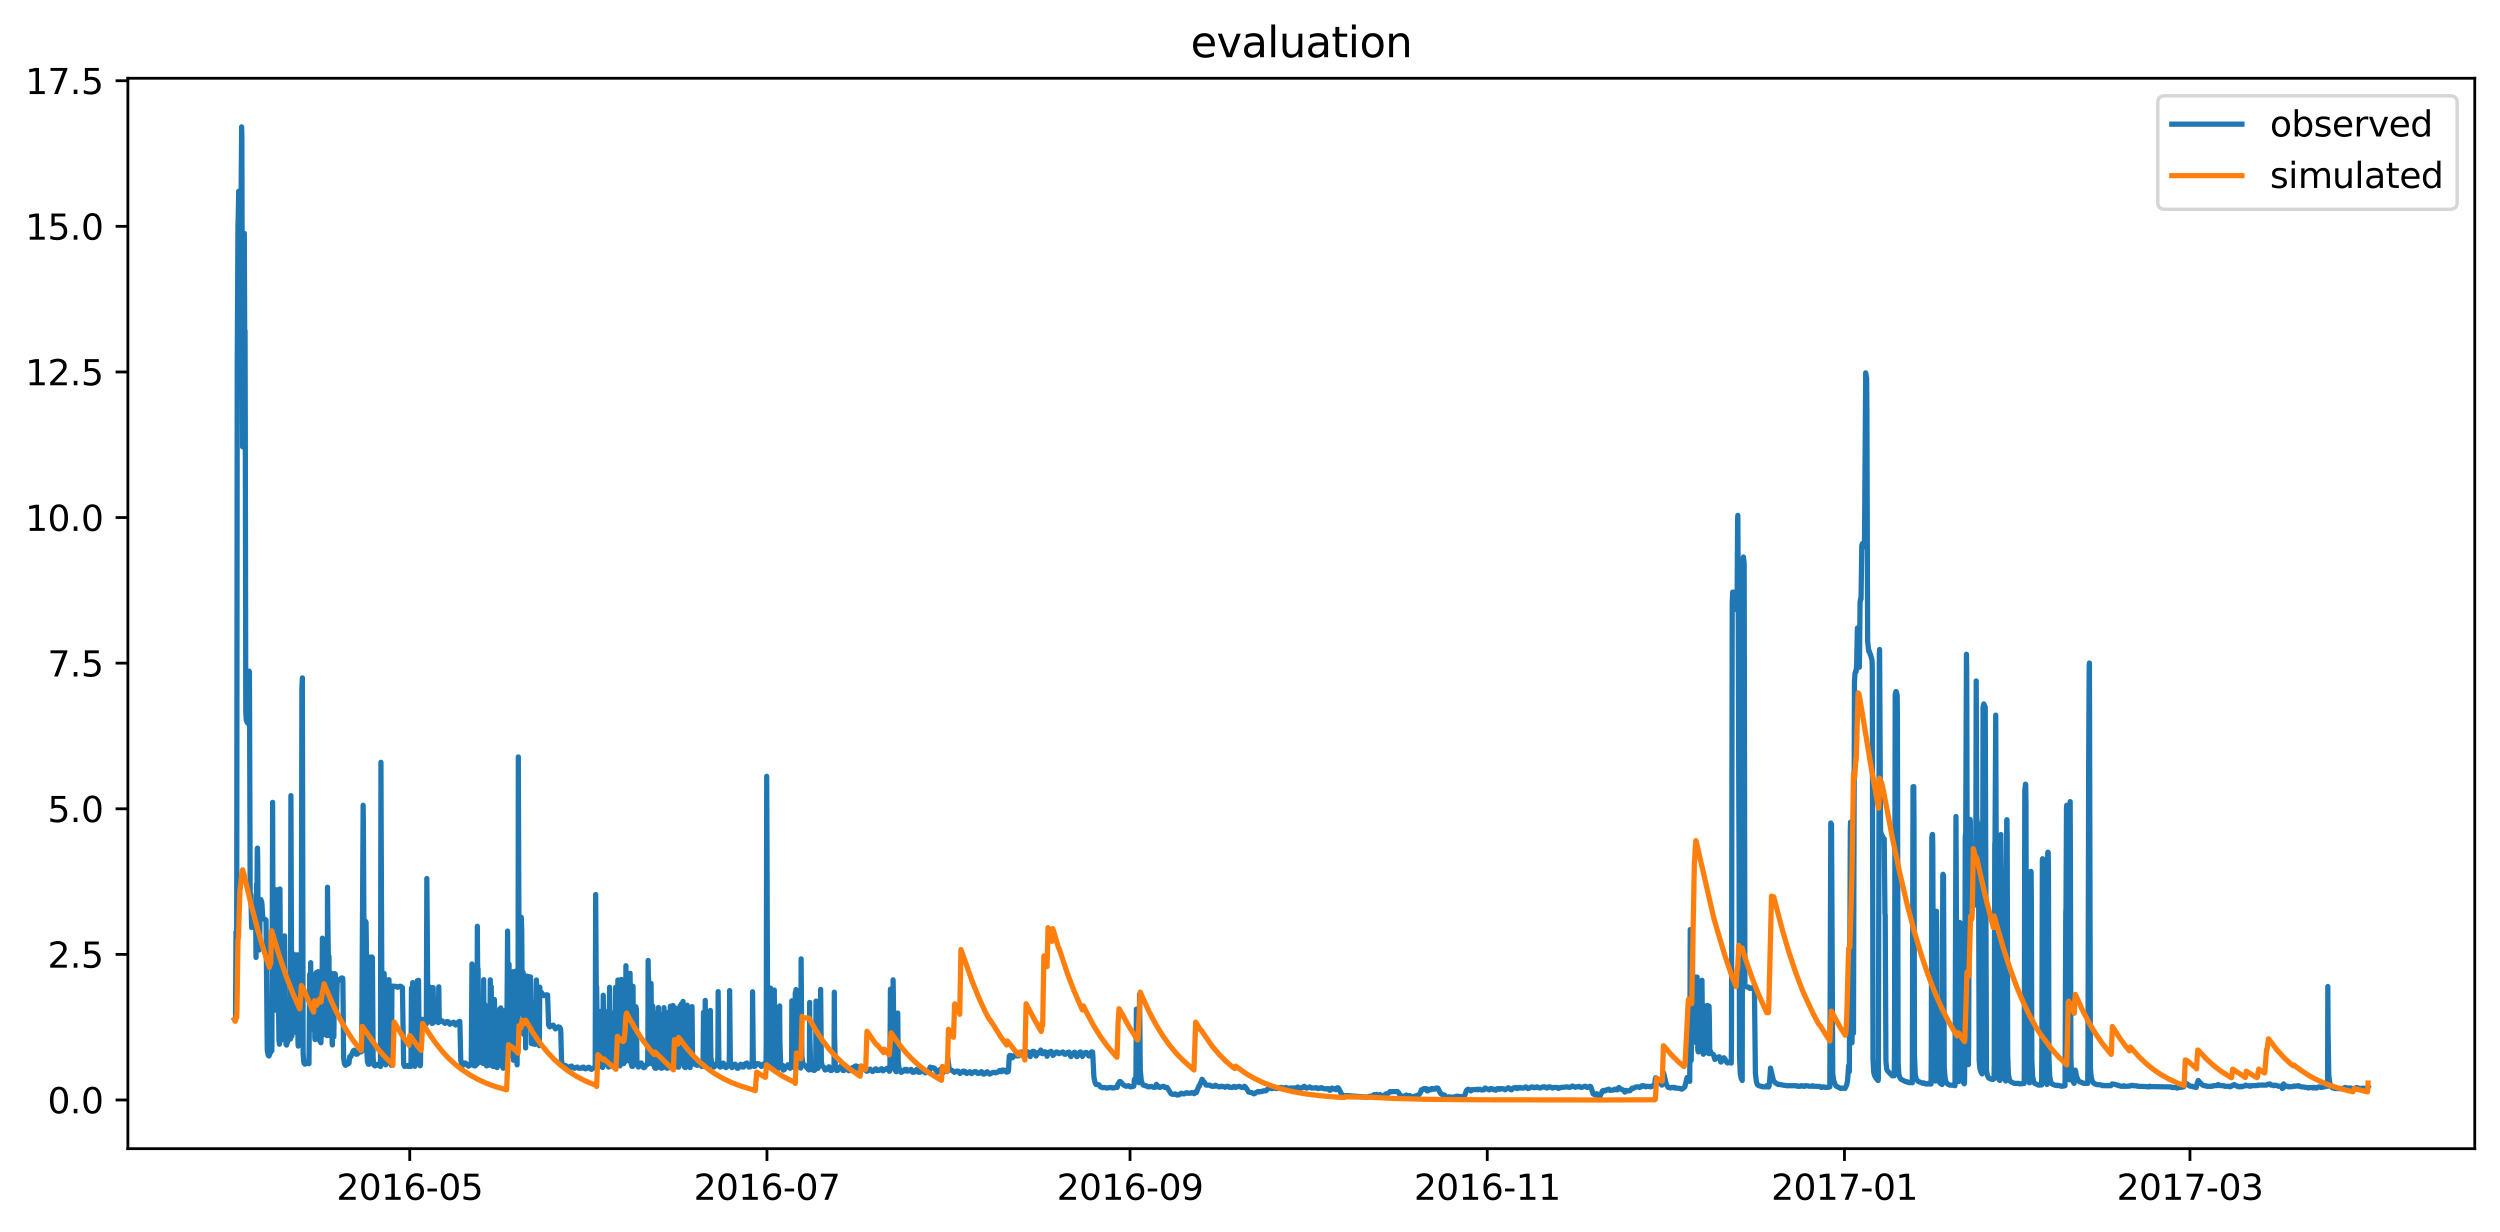 <?xml version="1.0" encoding="utf-8" standalone="no"?>
<!DOCTYPE svg PUBLIC "-//W3C//DTD SVG 1.1//EN"
  "http://www.w3.org/Graphics/SVG/1.1/DTD/svg11.dtd">
<svg xmlns:xlink="http://www.w3.org/1999/xlink" width="712.926pt" height="351.436pt" viewBox="0 0 712.926 351.436" xmlns="http://www.w3.org/2000/svg" version="1.1">
 <defs>
  <style type="text/css">*{stroke-linejoin: round; stroke-linecap: butt}</style>
 </defs>
 <g id="figure_1">
  <g id="patch_1">
   <path d="M 0 351.436 
L 712.926 351.436 
L 712.926 0 
L 0 0 
z
" style="fill: #ffffff"/>
  </g>
  <g id="axes_1">
   <g id="patch_2">
    <path d="M 36.466 327.558 
L 705.726 327.558 
L 705.726 22.318 
L 36.466 22.318 
z
" style="fill: #ffffff"/>
   </g>
   <g id="matplotlib.axis_1">
    <g id="xtick_1">
     <g id="line2d_1">
      <defs>
       <path id="m5828f99d59" d="M 0 0 
L 0 3.5 
" style="stroke: #000000; stroke-width: 0.8"/>
      </defs>
      <g>
       <use xlink:href="#m5828f99d59" x="116.846" y="327.558" style="stroke: #000000; stroke-width: 0.8"/>
      </g>
     </g>
     <g id="text_1">
      <!-- 2016-05 -->
      <g transform="translate(95.954 342.157) scale(0.1 -0.1)">
       <defs>
        <path id="DejaVuSans-32" d="M 1228 531 
L 3431 531 
L 3431 0 
L 469 0 
L 469 531 
Q 828 903 1448 1529 
Q 2069 2156 2228 2338 
Q 2531 2678 2651 2914 
Q 2772 3150 2772 3378 
Q 2772 3750 2511 3984 
Q 2250 4219 1831 4219 
Q 1534 4219 1204 4116 
Q 875 4013 500 3803 
L 500 4441 
Q 881 4594 1212 4672 
Q 1544 4750 1819 4750 
Q 2544 4750 2975 4387 
Q 3406 4025 3406 3419 
Q 3406 3131 3298 2873 
Q 3191 2616 2906 2266 
Q 2828 2175 2409 1742 
Q 1991 1309 1228 531 
z
" transform="scale(0.016)"/>
        <path id="DejaVuSans-30" d="M 2034 4250 
Q 1547 4250 1301 3770 
Q 1056 3291 1056 2328 
Q 1056 1369 1301 889 
Q 1547 409 2034 409 
Q 2525 409 2770 889 
Q 3016 1369 3016 2328 
Q 3016 3291 2770 3770 
Q 2525 4250 2034 4250 
z
M 2034 4750 
Q 2819 4750 3233 4129 
Q 3647 3509 3647 2328 
Q 3647 1150 3233 529 
Q 2819 -91 2034 -91 
Q 1250 -91 836 529 
Q 422 1150 422 2328 
Q 422 3509 836 4129 
Q 1250 4750 2034 4750 
z
" transform="scale(0.016)"/>
        <path id="DejaVuSans-31" d="M 794 531 
L 1825 531 
L 1825 4091 
L 703 3866 
L 703 4441 
L 1819 4666 
L 2450 4666 
L 2450 531 
L 3481 531 
L 3481 0 
L 794 0 
L 794 531 
z
" transform="scale(0.016)"/>
        <path id="DejaVuSans-36" d="M 2113 2584 
Q 1688 2584 1439 2293 
Q 1191 2003 1191 1497 
Q 1191 994 1439 701 
Q 1688 409 2113 409 
Q 2538 409 2786 701 
Q 3034 994 3034 1497 
Q 3034 2003 2786 2293 
Q 2538 2584 2113 2584 
z
M 3366 4563 
L 3366 3988 
Q 3128 4100 2886 4159 
Q 2644 4219 2406 4219 
Q 1781 4219 1451 3797 
Q 1122 3375 1075 2522 
Q 1259 2794 1537 2939 
Q 1816 3084 2150 3084 
Q 2853 3084 3261 2657 
Q 3669 2231 3669 1497 
Q 3669 778 3244 343 
Q 2819 -91 2113 -91 
Q 1303 -91 875 529 
Q 447 1150 447 2328 
Q 447 3434 972 4092 
Q 1497 4750 2381 4750 
Q 2619 4750 2861 4703 
Q 3103 4656 3366 4563 
z
" transform="scale(0.016)"/>
        <path id="DejaVuSans-2d" d="M 313 2009 
L 1997 2009 
L 1997 1497 
L 313 1497 
L 313 2009 
z
" transform="scale(0.016)"/>
        <path id="DejaVuSans-35" d="M 691 4666 
L 3169 4666 
L 3169 4134 
L 1269 4134 
L 1269 2991 
Q 1406 3038 1543 3061 
Q 1681 3084 1819 3084 
Q 2600 3084 3056 2656 
Q 3513 2228 3513 1497 
Q 3513 744 3044 326 
Q 2575 -91 1722 -91 
Q 1428 -91 1123 -41 
Q 819 9 494 109 
L 494 744 
Q 775 591 1075 516 
Q 1375 441 1709 441 
Q 2250 441 2565 725 
Q 2881 1009 2881 1497 
Q 2881 1984 2565 2268 
Q 2250 2553 1709 2553 
Q 1456 2553 1204 2497 
Q 953 2441 691 2322 
L 691 4666 
z
" transform="scale(0.016)"/>
       </defs>
       <use xlink:href="#DejaVuSans-32"/>
       <use xlink:href="#DejaVuSans-30" x="63.623"/>
       <use xlink:href="#DejaVuSans-31" x="127.246"/>
       <use xlink:href="#DejaVuSans-36" x="190.869"/>
       <use xlink:href="#DejaVuSans-2d" x="254.492"/>
       <use xlink:href="#DejaVuSans-30" x="290.576"/>
       <use xlink:href="#DejaVuSans-35" x="354.199"/>
      </g>
     </g>
    </g>
    <g id="xtick_2">
     <g id="line2d_2">
      <g>
       <use xlink:href="#m5828f99d59" x="218.713" y="327.558" style="stroke: #000000; stroke-width: 0.8"/>
      </g>
     </g>
     <g id="text_2">
      <!-- 2016-07 -->
      <g transform="translate(197.821 342.157) scale(0.1 -0.1)">
       <defs>
        <path id="DejaVuSans-37" d="M 525 4666 
L 3525 4666 
L 3525 4397 
L 1831 0 
L 1172 0 
L 2766 4134 
L 525 4134 
L 525 4666 
z
" transform="scale(0.016)"/>
       </defs>
       <use xlink:href="#DejaVuSans-32"/>
       <use xlink:href="#DejaVuSans-30" x="63.623"/>
       <use xlink:href="#DejaVuSans-31" x="127.246"/>
       <use xlink:href="#DejaVuSans-36" x="190.869"/>
       <use xlink:href="#DejaVuSans-2d" x="254.492"/>
       <use xlink:href="#DejaVuSans-30" x="290.576"/>
       <use xlink:href="#DejaVuSans-37" x="354.199"/>
      </g>
     </g>
    </g>
    <g id="xtick_3">
     <g id="line2d_3">
      <g>
       <use xlink:href="#m5828f99d59" x="322.25" y="327.558" style="stroke: #000000; stroke-width: 0.8"/>
      </g>
     </g>
     <g id="text_3">
      <!-- 2016-09 -->
      <g transform="translate(301.358 342.157) scale(0.1 -0.1)">
       <defs>
        <path id="DejaVuSans-39" d="M 703 97 
L 703 672 
Q 941 559 1184 500 
Q 1428 441 1663 441 
Q 2288 441 2617 861 
Q 2947 1281 2994 2138 
Q 2813 1869 2534 1725 
Q 2256 1581 1919 1581 
Q 1219 1581 811 2004 
Q 403 2428 403 3163 
Q 403 3881 828 4315 
Q 1253 4750 1959 4750 
Q 2769 4750 3195 4129 
Q 3622 3509 3622 2328 
Q 3622 1225 3098 567 
Q 2575 -91 1691 -91 
Q 1453 -91 1209 -44 
Q 966 3 703 97 
z
M 1959 2075 
Q 2384 2075 2632 2365 
Q 2881 2656 2881 3163 
Q 2881 3666 2632 3958 
Q 2384 4250 1959 4250 
Q 1534 4250 1286 3958 
Q 1038 3666 1038 3163 
Q 1038 2656 1286 2365 
Q 1534 2075 1959 2075 
z
" transform="scale(0.016)"/>
       </defs>
       <use xlink:href="#DejaVuSans-32"/>
       <use xlink:href="#DejaVuSans-30" x="63.623"/>
       <use xlink:href="#DejaVuSans-31" x="127.246"/>
       <use xlink:href="#DejaVuSans-36" x="190.869"/>
       <use xlink:href="#DejaVuSans-2d" x="254.492"/>
       <use xlink:href="#DejaVuSans-30" x="290.576"/>
       <use xlink:href="#DejaVuSans-39" x="354.199"/>
      </g>
     </g>
    </g>
    <g id="xtick_4">
     <g id="line2d_4">
      <g>
       <use xlink:href="#m5828f99d59" x="424.117" y="327.558" style="stroke: #000000; stroke-width: 0.8"/>
      </g>
     </g>
     <g id="text_4">
      <!-- 2016-11 -->
      <g transform="translate(403.225 342.157) scale(0.1 -0.1)">
       <use xlink:href="#DejaVuSans-32"/>
       <use xlink:href="#DejaVuSans-30" x="63.623"/>
       <use xlink:href="#DejaVuSans-31" x="127.246"/>
       <use xlink:href="#DejaVuSans-36" x="190.869"/>
       <use xlink:href="#DejaVuSans-2d" x="254.492"/>
       <use xlink:href="#DejaVuSans-31" x="290.576"/>
       <use xlink:href="#DejaVuSans-31" x="354.199"/>
      </g>
     </g>
    </g>
    <g id="xtick_5">
     <g id="line2d_5">
      <g>
       <use xlink:href="#m5828f99d59" x="525.983" y="327.558" style="stroke: #000000; stroke-width: 0.8"/>
      </g>
     </g>
     <g id="text_5">
      <!-- 2017-01 -->
      <g transform="translate(505.092 342.157) scale(0.1 -0.1)">
       <use xlink:href="#DejaVuSans-32"/>
       <use xlink:href="#DejaVuSans-30" x="63.623"/>
       <use xlink:href="#DejaVuSans-31" x="127.246"/>
       <use xlink:href="#DejaVuSans-37" x="190.869"/>
       <use xlink:href="#DejaVuSans-2d" x="254.492"/>
       <use xlink:href="#DejaVuSans-30" x="290.576"/>
       <use xlink:href="#DejaVuSans-31" x="354.199"/>
      </g>
     </g>
    </g>
    <g id="xtick_6">
     <g id="line2d_6">
      <g>
       <use xlink:href="#m5828f99d59" x="624.51" y="327.558" style="stroke: #000000; stroke-width: 0.8"/>
      </g>
     </g>
     <g id="text_6">
      <!-- 2017-03 -->
      <g transform="translate(603.619 342.157) scale(0.1 -0.1)">
       <defs>
        <path id="DejaVuSans-33" d="M 2597 2516 
Q 3050 2419 3304 2112 
Q 3559 1806 3559 1356 
Q 3559 666 3084 287 
Q 2609 -91 1734 -91 
Q 1441 -91 1130 -33 
Q 819 25 488 141 
L 488 750 
Q 750 597 1062 519 
Q 1375 441 1716 441 
Q 2309 441 2620 675 
Q 2931 909 2931 1356 
Q 2931 1769 2642 2001 
Q 2353 2234 1838 2234 
L 1294 2234 
L 1294 2753 
L 1863 2753 
Q 2328 2753 2575 2939 
Q 2822 3125 2822 3475 
Q 2822 3834 2567 4026 
Q 2313 4219 1838 4219 
Q 1578 4219 1281 4162 
Q 984 4106 628 3988 
L 628 4550 
Q 988 4650 1302 4700 
Q 1616 4750 1894 4750 
Q 2613 4750 3031 4423 
Q 3450 4097 3450 3541 
Q 3450 3153 3228 2886 
Q 3006 2619 2597 2516 
z
" transform="scale(0.016)"/>
       </defs>
       <use xlink:href="#DejaVuSans-32"/>
       <use xlink:href="#DejaVuSans-30" x="63.623"/>
       <use xlink:href="#DejaVuSans-31" x="127.246"/>
       <use xlink:href="#DejaVuSans-37" x="190.869"/>
       <use xlink:href="#DejaVuSans-2d" x="254.492"/>
       <use xlink:href="#DejaVuSans-30" x="290.576"/>
       <use xlink:href="#DejaVuSans-33" x="354.199"/>
      </g>
     </g>
    </g>
   </g>
   <g id="matplotlib.axis_2">
    <g id="ytick_1">
     <g id="line2d_7">
      <defs>
       <path id="m39b449dade" d="M 0 0 
L -3.5 0 
" style="stroke: #000000; stroke-width: 0.8"/>
      </defs>
      <g>
       <use xlink:href="#m39b449dade" x="36.466" y="313.679" style="stroke: #000000; stroke-width: 0.8"/>
      </g>
     </g>
     <g id="text_7">
      <!-- 0.0 -->
      <g transform="translate(13.562 317.479) scale(0.1 -0.1)">
       <defs>
        <path id="DejaVuSans-2e" d="M 684 794 
L 1344 794 
L 1344 0 
L 684 0 
L 684 794 
z
" transform="scale(0.016)"/>
       </defs>
       <use xlink:href="#DejaVuSans-30"/>
       <use xlink:href="#DejaVuSans-2e" x="63.623"/>
       <use xlink:href="#DejaVuSans-30" x="95.41"/>
      </g>
     </g>
    </g>
    <g id="ytick_2">
     <g id="line2d_8">
      <g>
       <use xlink:href="#m39b449dade" x="36.466" y="272.158" style="stroke: #000000; stroke-width: 0.8"/>
      </g>
     </g>
     <g id="text_8">
      <!-- 2.5 -->
      <g transform="translate(13.562 275.957) scale(0.1 -0.1)">
       <use xlink:href="#DejaVuSans-32"/>
       <use xlink:href="#DejaVuSans-2e" x="63.623"/>
       <use xlink:href="#DejaVuSans-35" x="95.41"/>
      </g>
     </g>
    </g>
    <g id="ytick_3">
     <g id="line2d_9">
      <g>
       <use xlink:href="#m39b449dade" x="36.466" y="230.637" style="stroke: #000000; stroke-width: 0.8"/>
      </g>
     </g>
     <g id="text_9">
      <!-- 5.0 -->
      <g transform="translate(13.562 234.436) scale(0.1 -0.1)">
       <use xlink:href="#DejaVuSans-35"/>
       <use xlink:href="#DejaVuSans-2e" x="63.623"/>
       <use xlink:href="#DejaVuSans-30" x="95.41"/>
      </g>
     </g>
    </g>
    <g id="ytick_4">
     <g id="line2d_10">
      <g>
       <use xlink:href="#m39b449dade" x="36.466" y="189.115" style="stroke: #000000; stroke-width: 0.8"/>
      </g>
     </g>
     <g id="text_10">
      <!-- 7.5 -->
      <g transform="translate(13.562 192.915) scale(0.1 -0.1)">
       <use xlink:href="#DejaVuSans-37"/>
       <use xlink:href="#DejaVuSans-2e" x="63.623"/>
       <use xlink:href="#DejaVuSans-35" x="95.41"/>
      </g>
     </g>
    </g>
    <g id="ytick_5">
     <g id="line2d_11">
      <g>
       <use xlink:href="#m39b449dade" x="36.466" y="147.594" style="stroke: #000000; stroke-width: 0.8"/>
      </g>
     </g>
     <g id="text_11">
      <!-- 10.0 -->
      <g transform="translate(7.2 151.393) scale(0.1 -0.1)">
       <use xlink:href="#DejaVuSans-31"/>
       <use xlink:href="#DejaVuSans-30" x="63.623"/>
       <use xlink:href="#DejaVuSans-2e" x="127.246"/>
       <use xlink:href="#DejaVuSans-30" x="159.033"/>
      </g>
     </g>
    </g>
    <g id="ytick_6">
     <g id="line2d_12">
      <g>
       <use xlink:href="#m39b449dade" x="36.466" y="106.073" style="stroke: #000000; stroke-width: 0.8"/>
      </g>
     </g>
     <g id="text_12">
      <!-- 12.5 -->
      <g transform="translate(7.2 109.872) scale(0.1 -0.1)">
       <use xlink:href="#DejaVuSans-31"/>
       <use xlink:href="#DejaVuSans-32" x="63.623"/>
       <use xlink:href="#DejaVuSans-2e" x="127.246"/>
       <use xlink:href="#DejaVuSans-35" x="159.033"/>
      </g>
     </g>
    </g>
    <g id="ytick_7">
     <g id="line2d_13">
      <g>
       <use xlink:href="#m39b449dade" x="36.466" y="64.552" style="stroke: #000000; stroke-width: 0.8"/>
      </g>
     </g>
     <g id="text_13">
      <!-- 15.0 -->
      <g transform="translate(7.2 68.351) scale(0.1 -0.1)">
       <use xlink:href="#DejaVuSans-31"/>
       <use xlink:href="#DejaVuSans-35" x="63.623"/>
       <use xlink:href="#DejaVuSans-2e" x="127.246"/>
       <use xlink:href="#DejaVuSans-30" x="159.033"/>
      </g>
     </g>
    </g>
    <g id="ytick_8">
     <g id="line2d_14">
      <g>
       <use xlink:href="#m39b449dade" x="36.466" y="23.03" style="stroke: #000000; stroke-width: 0.8"/>
      </g>
     </g>
     <g id="text_14">
      <!-- 17.5 -->
      <g transform="translate(7.2 26.83) scale(0.1 -0.1)">
       <use xlink:href="#DejaVuSans-31"/>
       <use xlink:href="#DejaVuSans-37" x="63.623"/>
       <use xlink:href="#DejaVuSans-2e" x="127.246"/>
       <use xlink:href="#DejaVuSans-35" x="159.033"/>
      </g>
     </g>
    </g>
   </g>
   <g id="line2d_15">
    <path d="M 66.887 290.718 
L 67.095 290.593 
L 67.165 290.261 
L 67.304 265.722 
L 67.443 283.701 
L 67.513 255.245 
L 67.652 103.416 
L 67.861 64.053 
L 67.93 62.185 
L 68.069 54.545 
L 68.278 59.486 
L 68.417 62.351 
L 68.556 89.838 
L 68.765 54.171 
L 68.904 36.193 
L 68.974 38.933 
L 69.183 127.415 
L 69.461 73.811 
L 69.67 66.545 
L 69.809 101.962 
L 69.879 94.364 
L 69.948 121.062 
L 70.087 202.818 
L 70.226 205.309 
L 70.505 206.056 
L 70.853 206.264 
L 70.922 206.513 
L 70.992 203.025 
L 71.061 191.399 
L 71.131 191.69 
L 71.34 254.553 
L 71.548 255.217 
L 71.757 264.518 
L 72.314 264.269 
L 72.383 264.394 
L 72.453 264.352 
L 72.523 264.103 
L 72.592 264.186 
L 72.662 264.103 
L 72.94 264.892 
L 73.01 273.03 
L 73.149 252.186 
L 73.218 266.262 
L 73.358 242.138 
L 73.427 241.848 
L 73.497 245.709 
L 73.636 269.791 
L 73.775 270.705 
L 73.914 270.912 
L 74.053 270.456 
L 74.193 256.546 
L 74.332 256.629 
L 74.401 256.546 
L 74.61 257.169 
L 74.68 257.543 
L 74.958 261.736 
L 75.445 262.193 
L 75.515 262.193 
L 75.584 262.359 
L 75.723 262.234 
L 75.863 262.401 
L 76.21 299.479 
L 76.489 300.932 
L 76.697 301.14 
L 76.767 301.015 
L 77.254 299.811 
L 77.532 299.645 
L 77.741 228.81 
L 77.88 277.431 
L 77.95 276.227 
L 78.02 270.207 
L 78.089 284.614 
L 78.228 273.445 
L 78.298 275.106 
L 78.367 285.113 
L 78.437 281.417 
L 78.507 288.061 
L 78.646 268.38 
L 78.715 274.815 
L 78.785 283.493 
L 78.855 253.723 
L 78.994 284.573 
L 79.063 279.715 
L 79.133 287.147 
L 79.202 271.162 
L 79.272 275.106 
L 79.55 296.656 
L 79.689 297.777 
L 79.829 253.515 
L 80.107 296.199 
L 80.177 296.656 
L 80.316 269.874 
L 80.385 276.186 
L 80.524 277.141 
L 80.594 277.182 
L 80.733 293.251 
L 80.803 283.41 
L 80.872 294.372 
L 81.012 275.563 
L 81.081 283.742 
L 81.151 266.885 
L 81.22 273.445 
L 81.429 292.794 
L 81.568 297.818 
L 81.707 298.026 
L 82.125 296.614 
L 82.473 296.157 
L 82.681 296.24 
L 82.821 296.323 
L 82.96 226.9 
L 83.169 285.445 
L 83.238 295.451 
L 83.308 291.839 
L 83.377 279.549 
L 83.447 290.427 
L 83.516 286.607 
L 83.586 274.525 
L 83.656 286.358 
L 83.725 272.075 
L 83.795 285.694 
L 83.864 281.5 
L 84.004 285.071 
L 84.073 288.351 
L 84.143 283.452 
L 84.212 294.372 
L 84.282 281.5 
L 84.351 281.999 
L 84.421 294.33 
L 84.56 277.846 
L 84.699 292.877 
L 84.769 272.283 
L 84.838 274.483 
L 84.978 297.444 
L 85.047 298.316 
L 85.186 285.154 
L 85.326 296.822 
L 85.465 296.988 
L 85.673 296.822 
L 85.743 296.822 
L 85.813 296.656 
L 85.882 296.739 
L 86.091 196.299 
L 86.23 193.309 
L 86.439 300.268 
L 86.648 303.05 
L 86.926 303.465 
L 87.065 303.382 
L 87.274 303.299 
L 87.413 303.299 
L 87.622 303.133 
L 87.761 303.133 
L 87.97 303.299 
L 88.109 303.34 
L 88.318 277.846 
L 88.457 293.625 
L 88.596 274.525 
L 88.735 292.67 
L 88.805 287.106 
L 88.874 281.044 
L 88.944 281.832 
L 89.083 281.916 
L 89.153 281.832 
L 89.222 281.957 
L 89.292 281.874 
L 89.361 281.832 
L 89.57 278.137 
L 89.64 279.092 
L 89.779 296.033 
L 89.848 296.448 
L 90.196 277.348 
L 90.335 277.307 
L 90.544 277.224 
L 90.614 277.224 
L 90.683 277.099 
L 90.753 277.141 
L 90.822 277.141 
L 90.892 279.881 
L 91.031 296.199 
L 91.17 296.822 
L 91.31 296.988 
L 91.518 297.361 
L 91.657 278.801 
L 91.727 278.968 
L 91.797 289.265 
L 91.936 267.549 
L 92.075 295.161 
L 92.284 277.058 
L 92.423 276.974 
L 92.492 288.683 
L 92.562 282.206 
L 92.632 288.85 
L 92.701 282.331 
L 92.91 294.538 
L 93.049 294.953 
L 93.258 295.327 
L 93.327 289.306 
L 93.397 253.017 
L 93.467 260.864 
L 93.675 276.31 
L 93.745 274.94 
L 93.814 272.739 
L 93.954 295.285 
L 94.162 278.677 
L 94.232 277.514 
L 94.302 277.556 
L 94.371 277.639 
L 94.441 277.514 
L 94.719 297.569 
L 94.789 297.984 
L 94.928 277.763 
L 94.997 288.268 
L 95.067 283.12 
L 95.206 295.659 
L 95.415 277.639 
L 95.484 288.268 
L 95.554 283.161 
L 95.624 277.763 
L 95.693 288.268 
L 95.763 284.739 
L 95.902 280.296 
L 95.971 289.14 
L 96.041 284.656 
L 96.18 279.383 
L 96.459 279.549 
L 96.737 279.507 
L 97.085 279.092 
L 97.224 279.051 
L 97.433 278.884 
L 97.711 278.926 
L 97.781 279.59 
L 97.989 301.597 
L 98.198 303.299 
L 98.407 303.673 
L 98.546 303.797 
L 98.685 303.631 
L 98.824 303.59 
L 98.963 303.465 
L 99.242 303.424 
L 99.52 303.174 
L 99.729 301.306 
L 100.077 301.264 
L 100.355 300.559 
L 100.773 299.645 
L 101.051 299.479 
L 101.608 300.642 
L 101.886 300.6 
L 102.234 300.143 
L 102.443 300.06 
L 102.721 299.811 
L 102.93 299.977 
L 103.138 299.811 
L 103.556 229.64 
L 103.625 234.996 
L 103.765 261.985 
L 103.973 262.484 
L 104.182 262.691 
L 104.391 262.982 
L 104.46 268.38 
L 104.6 299.853 
L 104.808 302.884 
L 105.087 303.507 
L 105.226 303.465 
L 105.295 303.465 
L 105.435 273.155 
L 105.574 272.905 
L 105.643 273.071 
L 105.713 273.03 
L 106.061 272.905 
L 106.2 273.071 
L 106.409 301.763 
L 106.617 303.673 
L 106.896 303.963 
L 107.104 303.922 
L 107.452 303.631 
L 107.592 303.548 
L 107.8 303.465 
L 107.87 303.465 
L 108.148 303.88 
L 108.218 303.839 
L 108.357 304.005 
L 108.427 303.963 
L 108.496 304.129 
L 108.635 217.391 
L 108.705 237.322 
L 108.914 287.438 
L 108.983 289.763 
L 109.122 279.051 
L 109.192 278.968 
L 109.331 298.399 
L 109.401 292.171 
L 109.54 277.597 
L 109.888 303.34 
L 109.957 303.673 
L 110.236 281.832 
L 110.375 290.054 
L 110.444 279.466 
L 110.653 301.472 
L 110.931 279.383 
L 111.21 302.51 
L 111.419 303.507 
L 111.627 303.797 
L 111.766 281.749 
L 111.975 281.21 
L 112.949 281.293 
L 113.158 281.459 
L 113.506 281.542 
L 113.576 281.376 
L 113.645 281.417 
L 113.854 281.334 
L 113.993 281.251 
L 114.132 281.293 
L 114.271 281.251 
L 114.758 281.625 
L 115.106 303.465 
L 115.315 304.046 
L 115.454 304.129 
L 115.941 303.922 
L 116.08 303.963 
L 116.15 303.839 
L 116.22 303.88 
L 116.428 304.129 
L 116.498 304.046 
L 116.568 303.963 
L 116.776 304.129 
L 117.124 304.129 
L 117.194 303.963 
L 117.333 281.791 
L 117.402 287.479 
L 117.542 301.638 
L 117.681 280.213 
L 117.75 280.296 
L 118.029 302.884 
L 118.237 303.963 
L 118.307 304.088 
L 118.585 281.085 
L 118.655 281.085 
L 118.864 301.68 
L 119.003 279.673 
L 119.072 286.275 
L 119.212 301.597 
L 119.351 279.549 
L 119.42 286.234 
L 119.56 301.597 
L 119.768 303.714 
L 119.838 303.922 
L 119.907 303.299 
L 120.047 292.794 
L 120.255 292.213 
L 120.464 290.677 
L 120.812 291.507 
L 121.577 292.005 
L 121.717 250.525 
L 121.925 277.058 
L 122.064 290.76 
L 122.134 289.472 
L 122.273 285.902 
L 122.412 285.86 
L 122.482 287.812 
L 122.621 281.5 
L 122.76 291.341 
L 122.83 291.341 
L 123.178 291.839 
L 123.386 291.798 
L 123.526 281.625 
L 123.665 291.465 
L 123.943 291.382 
L 124.5 291.175 
L 124.987 291.632 
L 125.126 281.417 
L 125.265 291.341 
L 125.474 291.341 
L 125.683 291.175 
L 126.031 291.092 
L 126.17 291.175 
L 126.866 291.839 
L 127.074 291.59 
L 127.422 291.341 
L 127.631 291.341 
L 127.84 291.382 
L 128.257 292.088 
L 128.466 292.005 
L 128.605 291.964 
L 128.953 291.673 
L 129.231 291.59 
L 129.37 291.507 
L 129.579 291.715 
L 129.927 292.296 
L 130.832 291.341 
L 131.11 291.258 
L 131.18 293.002 
L 131.388 302.261 
L 131.597 303.382 
L 131.806 303.756 
L 132.015 303.797 
L 132.362 303.133 
L 132.641 303.133 
L 132.85 303.299 
L 132.989 303.34 
L 133.406 303.88 
L 133.615 304.046 
L 133.963 303.797 
L 134.032 303.797 
L 134.172 303.631 
L 134.38 303.631 
L 134.589 274.898 
L 134.798 301.97 
L 135.007 303.59 
L 135.215 303.963 
L 135.494 303.963 
L 135.772 303.673 
L 135.981 303.507 
L 136.05 295.991 
L 136.12 264.144 
L 136.189 274.151 
L 136.259 277.348 
L 136.329 276.352 
L 136.537 302.053 
L 136.607 303.05 
L 136.676 289.182 
L 136.746 292.794 
L 136.816 300.226 
L 136.885 288.144 
L 136.955 292.794 
L 137.024 300.226 
L 137.094 286.192 
L 137.164 292.088 
L 137.303 302.095 
L 137.372 287.064 
L 137.442 292.171 
L 137.581 302.095 
L 137.79 303.299 
L 137.929 279.383 
L 138.068 300.102 
L 138.138 287.604 
L 138.207 292.503 
L 138.277 286.441 
L 138.555 303.299 
L 138.764 303.963 
L 138.903 303.88 
L 139.112 303.797 
L 139.181 303.756 
L 139.251 288.517 
L 139.321 292.462 
L 139.46 302.178 
L 139.668 303.714 
L 139.808 279.424 
L 139.947 300.185 
L 140.086 281.334 
L 140.295 302.469 
L 140.503 304.046 
L 140.712 304.129 
L 140.782 304.129 
L 140.851 289.68 
L 140.921 292.711 
L 140.991 285.03 
L 141.269 303.174 
L 141.547 304.254 
L 141.756 304.462 
L 141.826 289.846 
L 141.895 292.67 
L 142.104 303.382 
L 142.173 289.348 
L 142.243 292.586 
L 142.382 302.344 
L 142.452 303.216 
L 142.521 287.729 
L 142.591 292.047 
L 142.73 302.302 
L 142.8 287.438 
L 142.869 292.047 
L 143.008 302.386 
L 143.217 304.129 
L 143.495 304.628 
L 143.565 290.303 
L 143.635 292.67 
L 143.843 303.382 
L 144.052 304.129 
L 144.122 288.061 
L 144.191 291.964 
L 144.33 302.427 
L 144.47 303.59 
L 144.748 265.515 
L 144.957 301.306 
L 145.165 274.981 
L 145.305 299.438 
L 145.374 287.687 
L 145.444 292.13 
L 145.513 285.071 
L 145.652 300.06 
L 145.722 286.4 
L 145.792 291.632 
L 145.861 284.49 
L 146 300.019 
L 146.209 278.677 
L 146.418 302.344 
L 146.487 277.058 
L 146.557 277.431 
L 146.696 300.185 
L 146.766 288.725 
L 146.835 292.379 
L 146.905 284.365 
L 146.975 291.341 
L 147.114 276.933 
L 147.322 302.302 
L 147.462 303.673 
L 147.531 285.403 
L 147.601 290.801 
L 147.67 299.853 
L 147.74 282.954 
L 147.809 215.855 
L 147.879 236.076 
L 148.088 289.057 
L 148.157 276.31 
L 148.227 276.767 
L 148.297 288.891 
L 148.436 266.013 
L 148.505 283.992 
L 148.575 274.94 
L 148.644 261.57 
L 148.714 263.231 
L 148.784 265.515 
L 148.923 287.687 
L 148.992 282.704 
L 149.062 277.182 
L 149.132 277.224 
L 149.201 277.431 
L 149.34 294.953 
L 149.479 281.002 
L 149.549 282.331 
L 149.619 282.289 
L 149.758 282.663 
L 149.897 298.856 
L 150.106 278.345 
L 150.314 278.552 
L 150.384 278.552 
L 150.454 278.428 
L 150.523 278.511 
L 150.732 278.552 
L 150.941 278.552 
L 151.219 278.594 
L 151.289 278.594 
L 151.567 297.611 
L 151.776 297.195 
L 151.984 297.652 
L 152.471 297.818 
L 152.541 297.818 
L 152.611 286.151 
L 152.68 287.936 
L 152.819 296.822 
L 152.959 279.466 
L 153.028 281.625 
L 153.098 289.223 
L 153.167 284.864 
L 153.237 287.77 
L 153.376 296.905 
L 153.654 298.026 
L 153.793 298.192 
L 153.933 281.5 
L 154.002 282.912 
L 154.072 282.871 
L 154.141 282.995 
L 154.211 282.912 
L 154.35 282.954 
L 154.698 283.493 
L 154.907 283.742 
L 155.116 283.95 
L 155.394 283.784 
L 155.533 283.742 
L 155.811 283.701 
L 156.02 283.701 
L 156.159 283.742 
L 156.438 292.254 
L 156.716 292.794 
L 156.785 292.836 
L 156.994 292.67 
L 157.273 292.503 
L 157.551 292.42 
L 157.76 292.337 
L 158.386 293.417 
L 158.455 293.375 
L 158.942 292.96 
L 159.151 292.836 
L 159.569 292.919 
L 159.847 293.375 
L 159.917 293.957 
L 160.125 302.386 
L 160.334 303.424 
L 160.612 303.797 
L 161.308 303.88 
L 161.934 304.462 
L 162.213 304.462 
L 162.491 304.171 
L 162.978 304.005 
L 163.326 304.462 
L 163.813 304.628 
L 163.883 304.628 
L 164.091 304.462 
L 164.579 304.295 
L 164.718 304.337 
L 164.996 304.628 
L 165.761 304.628 
L 165.901 304.462 
L 166.388 304.295 
L 166.596 304.628 
L 166.736 304.711 
L 166.944 304.794 
L 167.223 304.711 
L 167.571 304.462 
L 167.988 304.337 
L 168.336 304.794 
L 168.545 304.877 
L 168.684 304.96 
L 169.101 304.628 
L 169.171 304.628 
L 169.38 304.462 
L 169.728 304.462 
L 169.867 255.093 
L 170.075 289.348 
L 170.145 281.417 
L 170.423 303.299 
L 170.493 303.714 
L 170.702 288.434 
L 170.771 288.434 
L 170.91 302.095 
L 170.98 303.008 
L 171.119 288.434 
L 171.258 302.095 
L 171.467 303.88 
L 171.676 304.295 
L 171.745 304.295 
L 171.815 304.42 
L 171.885 304.337 
L 172.024 283.826 
L 172.372 302.801 
L 172.511 288.517 
L 172.58 299.188 
L 172.72 288.476 
L 172.859 301.721 
L 172.998 288.517 
L 173.137 302.095 
L 173.346 303.922 
L 173.555 304.295 
L 173.624 304.295 
L 173.833 281.542 
L 174.111 302.842 
L 174.25 288.767 
L 174.39 301.804 
L 174.598 303.174 
L 174.668 303.34 
L 174.807 289.389 
L 174.946 302.261 
L 175.155 304.005 
L 175.364 304.129 
L 175.433 304.088 
L 175.572 281.542 
L 175.642 289.016 
L 175.781 301.97 
L 175.99 303.299 
L 176.059 303.299 
L 176.199 279.466 
L 176.477 303.008 
L 176.686 303.839 
L 176.755 303.963 
L 176.894 303.797 
L 177.103 288.683 
L 177.173 279.3 
L 177.312 288.393 
L 177.382 287.936 
L 177.521 301.887 
L 177.729 303.133 
L 177.869 303.299 
L 178.008 288.144 
L 178.147 301.887 
L 178.286 302.759 
L 178.356 302.635 
L 178.495 275.397 
L 178.564 288.351 
L 178.634 286.857 
L 178.704 286.732 
L 178.773 298.773 
L 178.912 278.137 
L 179.121 301.638 
L 179.26 277.888 
L 179.539 302.593 
L 179.678 277.556 
L 179.956 303.216 
L 180.165 304.046 
L 180.374 304.129 
L 180.513 281.251 
L 180.582 288.6 
L 180.652 288.351 
L 180.721 287.562 
L 180.861 301.804 
L 180.93 302.593 
L 181.069 287.729 
L 181.208 301.68 
L 181.348 287.106 
L 181.417 288.476 
L 181.487 287.77 
L 181.626 302.136 
L 181.835 304.005 
L 182.043 304.295 
L 182.461 303.548 
L 182.878 303.133 
L 183.157 303.756 
L 183.435 304.379 
L 183.644 304.462 
L 183.783 304.42 
L 184.479 303.382 
L 184.688 303.507 
L 184.757 297.569 
L 184.827 273.902 
L 184.896 278.76 
L 184.966 279.051 
L 185.175 302.344 
L 185.314 288.808 
L 185.453 302.261 
L 185.523 303.257 
L 185.662 280.462 
L 185.731 287.687 
L 185.87 302.012 
L 186.01 303.257 
L 186.149 286.898 
L 186.288 301.929 
L 186.497 303.88 
L 186.775 304.586 
L 187.053 304.628 
L 187.123 304.628 
L 187.262 304.462 
L 187.401 288.767 
L 187.54 302.136 
L 187.61 303.133 
L 187.749 287.313 
L 187.888 302.053 
L 188.097 303.797 
L 188.375 304.503 
L 188.584 304.628 
L 188.862 304.545 
L 188.932 304.462 
L 189.071 289.099 
L 189.21 302.136 
L 189.349 287.355 
L 189.489 301.929 
L 189.697 303.631 
L 190.045 304.545 
L 190.254 304.628 
L 190.532 304.545 
L 190.602 304.462 
L 190.741 288.559 
L 190.88 302.095 
L 191.019 303.382 
L 191.159 286.94 
L 191.298 302.012 
L 191.506 303.963 
L 191.646 288.476 
L 191.715 289.306 
L 191.785 286.815 
L 191.854 288.974 
L 191.924 286.732 
L 192.063 302.178 
L 192.272 303.797 
L 192.55 303.797 
L 192.689 287.521 
L 192.829 301.929 
L 193.037 303.548 
L 193.316 304.295 
L 193.455 304.337 
L 193.524 304.295 
L 193.664 288.351 
L 193.803 302.095 
L 193.942 286.857 
L 194.081 301.929 
L 194.151 302.884 
L 194.29 286.317 
L 194.429 301.804 
L 194.638 303.382 
L 194.777 285.569 
L 194.916 302.178 
L 195.125 304.171 
L 195.403 304.462 
L 195.473 304.462 
L 195.612 288.393 
L 195.751 302.095 
L 195.821 303.05 
L 195.96 286.649 
L 196.099 301.763 
L 196.308 303.299 
L 196.795 304.462 
L 196.934 288.476 
L 197.073 302.136 
L 197.212 303.548 
L 197.351 287.064 
L 197.49 301.804 
L 197.699 303.133 
L 197.838 303.299 
L 198.117 303.299 
L 198.325 303.631 
L 198.813 303.797 
L 198.952 303.756 
L 199.23 303.465 
L 199.3 303.465 
L 199.578 303.133 
L 199.856 303.59 
L 200.135 304.129 
L 200.343 304.129 
L 200.482 303.963 
L 200.622 288.683 
L 200.761 301.804 
L 200.97 302.967 
L 201.109 285.279 
L 201.248 301.514 
L 201.457 303.257 
L 201.735 304.088 
L 202.013 304.212 
L 202.361 303.631 
L 202.431 303.507 
L 202.57 288.144 
L 202.709 301.638 
L 202.918 302.801 
L 203.614 304.295 
L 203.962 303.963 
L 204.309 303.382 
L 204.588 303.133 
L 204.657 303.257 
L 204.727 300.143 
L 204.797 282.787 
L 205.005 303.05 
L 205.214 304.171 
L 205.353 304.295 
L 205.492 304.295 
L 205.771 303.797 
L 205.91 303.631 
L 206.188 303.174 
L 206.327 303.216 
L 206.536 303.756 
L 206.745 304.295 
L 206.814 304.295 
L 207.023 304.462 
L 207.162 304.379 
L 207.441 303.922 
L 207.789 303.34 
L 207.928 303.299 
L 207.997 300.309 
L 208.067 282.497 
L 208.276 303.008 
L 208.484 304.171 
L 208.763 304.462 
L 209.18 303.797 
L 209.389 303.507 
L 209.667 303.465 
L 209.806 303.714 
L 210.224 304.628 
L 210.502 304.628 
L 210.78 304.129 
L 210.92 303.963 
L 211.198 303.507 
L 211.337 303.507 
L 211.615 303.963 
L 211.824 304.295 
L 212.033 304.295 
L 212.52 303.34 
L 213.007 303.133 
L 213.285 303.839 
L 213.564 304.295 
L 213.912 304.254 
L 214.468 303.465 
L 214.538 300.766 
L 214.607 282.829 
L 214.816 302.718 
L 215.025 304.005 
L 215.095 304.129 
L 215.164 304.088 
L 215.303 304.088 
L 215.86 303.299 
L 216.486 303.382 
L 217.112 304.129 
L 217.46 303.714 
L 217.947 303.299 
L 218.087 303.424 
L 218.365 304.129 
L 218.434 304.005 
L 218.504 297.486 
L 218.643 221.378 
L 218.713 239.315 
L 218.921 298.399 
L 218.991 282.538 
L 219.13 298.483 
L 219.2 281.749 
L 219.409 302.386 
L 219.617 303.299 
L 219.687 300.932 
L 219.756 281.791 
L 219.965 302.842 
L 220.174 304.088 
L 220.383 304.337 
L 220.452 303.008 
L 220.522 285.279 
L 220.661 301.431 
L 220.731 300.642 
L 220.8 282.331 
L 221.009 302.676 
L 221.218 303.507 
L 221.635 304.171 
L 221.844 304.545 
L 222.053 304.628 
L 222.122 304.628 
L 222.192 304.503 
L 222.261 303.465 
L 222.331 286.857 
L 222.401 296.614 
L 222.609 303.465 
L 222.818 303.797 
L 223.096 303.797 
L 223.166 304.005 
L 223.236 303.839 
L 223.305 304.171 
L 223.375 305.167 
L 223.444 305.043 
L 223.653 304.96 
L 223.723 304.96 
L 224.071 304.379 
L 224.697 303.631 
L 225.323 304.628 
L 225.671 304.295 
L 225.74 302.801 
L 225.81 285.403 
L 226.019 302.925 
L 226.228 304.129 
L 226.436 304.129 
L 226.645 304.628 
L 226.715 303.091 
L 226.784 283.078 
L 226.923 298.316 
L 226.993 282.206 
L 227.202 302.676 
L 227.271 301.306 
L 227.341 283.909 
L 227.55 302.801 
L 227.758 303.673 
L 227.897 303.631 
L 228.176 304.088 
L 228.315 304.586 
L 228.385 298.566 
L 228.454 273.445 
L 228.663 301.14 
L 228.872 302.884 
L 228.941 303.216 
L 230.681 305.126 
L 230.75 304.96 
L 230.82 304.171 
L 230.889 285.86 
L 230.959 295.867 
L 231.168 303.797 
L 231.377 304.295 
L 231.585 304.711 
L 231.794 305.126 
L 232.212 305.25 
L 232.49 304.96 
L 232.559 304.96 
L 232.629 304.129 
L 232.699 285.486 
L 232.768 295.742 
L 232.977 303.839 
L 233.255 304.669 
L 233.394 304.129 
L 233.464 304.295 
L 233.603 303.963 
L 233.673 304.005 
L 233.742 304.088 
L 233.812 303.424 
L 233.881 285.071 
L 233.951 294.164 
L 234.021 282.165 
L 234.229 302.759 
L 234.438 303.922 
L 234.925 304.337 
L 235.273 305.126 
L 235.621 305.043 
L 236.386 304.212 
L 236.595 304.628 
L 236.873 305.292 
L 237.221 305.209 
L 237.708 304.254 
L 237.778 304.171 
L 237.848 303.174 
L 237.917 282.954 
L 237.987 294.995 
L 238.195 303.714 
L 238.404 304.877 
L 238.613 305.292 
L 238.891 305.25 
L 239.587 304.212 
L 239.657 304.129 
L 240.422 305.292 
L 240.631 305.292 
L 240.909 304.877 
L 241.396 304.337 
L 242.022 305.334 
L 242.301 305.292 
L 242.579 304.96 
L 242.788 304.711 
L 243.066 304.462 
L 243.205 304.628 
L 243.553 305.292 
L 243.623 305.292 
L 243.692 305.001 
L 243.762 304.088 
L 243.832 304.212 
L 243.901 304.295 
L 244.11 303.963 
L 244.249 304.129 
L 244.667 304.171 
L 245.293 305.167 
L 245.641 305.126 
L 246.406 304.337 
L 247.102 305.458 
L 247.45 305.417 
L 247.798 305.001 
L 248.146 304.877 
L 248.841 305.583 
L 249.607 304.835 
L 249.816 304.794 
L 250.094 305.292 
L 250.511 305.167 
L 250.72 305.25 
L 251.068 304.96 
L 251.138 304.96 
L 251.277 304.794 
L 251.486 304.794 
L 251.555 304.794 
L 251.833 305.375 
L 251.903 305.001 
L 251.973 305.126 
L 252.46 305.043 
L 252.947 304.628 
L 253.155 304.628 
L 253.643 305.5 
L 253.712 305.25 
L 253.782 304.503 
L 253.921 282.082 
L 254.13 302.925 
L 254.338 304.254 
L 254.547 304.42 
L 254.617 303.922 
L 254.686 279.424 
L 254.756 283.535 
L 254.965 303.548 
L 255.173 305.084 
L 255.452 305.5 
L 255.521 305.458 
L 255.591 305.624 
L 255.66 305.541 
L 255.869 305.292 
L 256.008 288.891 
L 256.147 302.759 
L 256.356 304.503 
L 256.774 305.458 
L 256.982 305.79 
L 257.261 305.707 
L 258.026 304.96 
L 258.165 304.96 
L 258.374 305.417 
L 258.513 304.96 
L 258.583 305.126 
L 258.792 305.458 
L 259.139 305.375 
L 259.487 305.126 
L 259.835 304.96 
L 260.253 305.79 
L 260.74 305.749 
L 261.157 305.209 
L 261.436 304.96 
L 261.644 305.334 
L 261.923 305.79 
L 262.41 305.749 
L 262.688 305.458 
L 263.245 305.209 
L 263.871 305.956 
L 264.149 305.624 
L 264.288 305.541 
L 264.776 305.084 
L 265.054 305.458 
L 265.263 304.295 
L 265.332 304.42 
L 265.61 304.628 
L 265.75 304.545 
L 266.028 304.462 
L 266.306 304.628 
L 266.515 304.628 
L 267.28 305.79 
L 267.35 305.79 
L 267.559 305.5 
L 267.837 305.292 
L 267.976 305.126 
L 268.046 305.126 
L 268.115 304.96 
L 268.185 305.043 
L 268.811 305.956 
L 268.881 305.956 
L 269.09 305.666 
L 269.368 305.375 
L 269.716 305.126 
L 269.855 305.126 
L 270.064 305.583 
L 270.272 301.638 
L 270.69 304.711 
L 270.968 305.126 
L 271.316 305.167 
L 271.525 305.292 
L 271.664 305.375 
L 272.151 305.79 
L 272.36 305.749 
L 272.499 305.624 
L 272.638 305.583 
L 272.777 305.458 
L 273.264 305.458 
L 273.751 306.122 
L 274.239 305.749 
L 274.378 305.624 
L 274.517 305.583 
L 274.656 305.458 
L 274.934 305.458 
L 275.143 305.832 
L 275.213 305.583 
L 275.282 305.707 
L 275.491 305.956 
L 275.7 306.122 
L 275.769 305.998 
L 276.604 305.624 
L 276.883 306.039 
L 277.091 306.164 
L 277.509 305.79 
L 277.648 305.79 
L 277.857 305.624 
L 278.344 305.624 
L 278.692 306.039 
L 278.901 306.122 
L 279.109 306.122 
L 279.318 305.956 
L 279.388 305.956 
L 279.527 305.79 
L 279.666 305.707 
L 279.875 305.624 
L 279.944 305.624 
L 280.223 306.122 
L 280.292 306.122 
L 280.431 306.289 
L 280.779 306.247 
L 281.266 305.79 
L 281.405 305.79 
L 281.545 305.624 
L 281.753 305.915 
L 282.171 306.289 
L 282.31 306.289 
L 282.519 306.122 
L 283.284 305.79 
L 283.771 305.873 
L 283.91 305.956 
L 284.05 305.79 
L 284.467 305.79 
L 284.676 305.624 
L 284.884 305.541 
L 285.024 305.292 
L 285.232 305.292 
L 285.511 305.624 
L 285.789 305.541 
L 285.928 305.126 
L 286.207 305.292 
L 286.276 305.292 
L 286.415 305.167 
L 286.554 305.209 
L 287.042 305.749 
L 287.181 305.624 
L 287.459 305.624 
L 287.598 305.25 
L 287.807 301.181 
L 288.016 300.974 
L 288.224 300.974 
L 288.711 301.638 
L 289.825 300.476 
L 289.964 300.642 
L 290.173 301.14 
L 290.521 301.057 
L 291.216 300.019 
L 291.356 300.019 
L 291.495 300.06 
L 291.634 300.309 
L 291.982 301.14 
L 292.191 301.14 
L 292.608 300.392 
L 293.095 299.977 
L 293.165 299.977 
L 293.791 301.306 
L 294 300.309 
L 294.208 300.06 
L 294.556 299.811 
L 294.904 299.853 
L 295.391 301.14 
L 295.461 301.14 
L 296.087 300.143 
L 296.157 300.143 
L 296.365 299.977 
L 296.435 299.977 
L 296.644 300.268 
L 296.713 300.102 
L 296.783 299.438 
L 296.922 299.977 
L 296.992 299.977 
L 297.27 300.476 
L 297.409 300.309 
L 297.548 300.309 
L 297.757 299.977 
L 298.175 299.977 
L 298.383 300.517 
L 298.592 301.223 
L 298.87 300.185 
L 299.427 299.977 
L 299.636 299.977 
L 299.705 299.811 
L 299.775 299.853 
L 300.123 300.642 
L 300.262 300.974 
L 301.236 299.977 
L 301.584 300.06 
L 301.932 300.476 
L 302.21 300.392 
L 302.419 300.309 
L 303.115 299.977 
L 303.254 300.143 
L 303.602 300.642 
L 303.88 300.642 
L 304.158 300.309 
L 304.228 300.309 
L 304.437 300.143 
L 304.646 300.102 
L 304.854 300.019 
L 304.993 300.268 
L 305.341 301.264 
L 305.411 301.306 
L 305.759 300.683 
L 306.385 300.06 
L 306.594 300.143 
L 306.803 300.849 
L 307.011 301.306 
L 307.15 301.306 
L 307.638 300.351 
L 308.055 299.977 
L 308.125 299.977 
L 308.681 301.264 
L 309.308 300.309 
L 309.377 300.309 
L 309.516 300.143 
L 309.864 300.143 
L 310.49 301.14 
L 311.256 299.977 
L 311.534 299.977 
L 311.604 300.268 
L 311.952 307.202 
L 312.299 308.821 
L 312.578 309.278 
L 313.343 309.32 
L 313.761 309.901 
L 314.457 310.192 
L 314.804 310.108 
L 315.291 310.15 
L 315.431 310.275 
L 316.126 310.233 
L 316.335 310.108 
L 317.101 310.15 
L 317.24 310.275 
L 317.727 310.233 
L 317.936 310.108 
L 318.353 310.067 
L 318.423 309.942 
L 318.562 310.108 
L 318.631 310.025 
L 318.771 309.195 
L 318.84 309.278 
L 319.258 308.448 
L 319.466 308.448 
L 319.536 308.448 
L 319.953 308.987 
L 320.023 308.946 
L 320.232 309.278 
L 320.371 309.361 
L 320.719 309.61 
L 320.997 309.652 
L 321.136 309.776 
L 321.554 309.693 
L 321.763 309.61 
L 321.832 309.61 
L 322.041 309.776 
L 322.18 309.776 
L 322.389 309.942 
L 322.876 309.901 
L 323.085 309.776 
L 323.293 309.776 
L 323.363 309.527 
L 323.502 307.783 
L 323.641 308.032 
L 323.85 308.572 
L 323.92 308.448 
L 324.059 287.77 
L 324.267 305.209 
L 324.546 308.074 
L 324.824 308.78 
L 324.963 283.576 
L 325.172 305.126 
L 325.45 308.032 
L 325.729 308.946 
L 326.007 309.403 
L 326.564 309.61 
L 326.912 309.652 
L 327.12 309.776 
L 327.19 309.776 
L 327.329 309.942 
L 328.164 309.901 
L 328.373 309.818 
L 329.069 310.108 
L 329.556 310.025 
L 329.625 309.942 
L 329.764 309.237 
L 330.46 309.942 
L 330.53 309.942 
L 330.669 310.108 
L 330.947 310.025 
L 331.156 309.942 
L 331.434 309.859 
L 331.643 309.776 
L 331.921 309.818 
L 332.2 310.108 
L 332.826 310.108 
L 333.939 311.894 
L 334.496 312.101 
L 334.983 312.018 
L 335.122 311.935 
L 335.331 312.101 
L 335.47 312.101 
L 335.609 312.268 
L 336.166 312.226 
L 336.305 312.101 
L 336.444 312.018 
L 336.792 311.769 
L 336.931 311.769 
L 337.14 311.935 
L 337.766 311.935 
L 337.905 311.769 
L 338.184 311.686 
L 338.392 311.603 
L 338.601 311.686 
L 338.671 311.769 
L 338.74 311.686 
L 339.088 311.769 
L 339.575 311.728 
L 339.714 311.603 
L 339.784 311.686 
L 339.854 311.603 
L 340.41 311.686 
L 340.549 311.894 
L 340.828 311.396 
L 340.897 311.437 
L 340.967 311.437 
L 341.106 311.603 
L 341.245 311.396 
L 341.663 310.275 
L 341.802 309.984 
L 341.941 309.61 
L 342.011 309.735 
L 342.08 309.652 
L 342.359 308.78 
L 342.428 308.78 
L 342.776 307.783 
L 342.915 307.866 
L 343.194 308.406 
L 343.333 308.489 
L 343.959 309.444 
L 345.003 309.444 
L 345.211 309.61 
L 345.351 309.652 
L 345.559 309.776 
L 346.325 309.776 
L 346.533 309.486 
L 346.603 309.61 
L 346.673 309.486 
L 346.742 309.569 
L 347.577 309.942 
L 347.995 309.942 
L 348.134 309.776 
L 348.76 309.818 
L 348.969 309.942 
L 349.247 309.942 
L 349.317 310.067 
L 349.386 310.025 
L 349.595 309.942 
L 349.734 309.901 
L 349.873 309.776 
L 350.291 309.818 
L 350.43 309.942 
L 350.5 309.942 
L 350.569 310.067 
L 350.639 309.984 
L 351.056 310.108 
L 351.404 310.108 
L 351.613 309.942 
L 351.822 309.859 
L 351.961 309.818 
L 352.1 309.942 
L 352.17 309.942 
L 352.378 310.108 
L 352.657 309.942 
L 353.144 309.901 
L 353.352 309.776 
L 354.118 310.108 
L 354.744 310.108 
L 354.883 309.776 
L 354.953 309.818 
L 355.162 309.984 
L 355.718 310.814 
L 356.066 311.437 
L 356.344 311.479 
L 356.484 311.52 
L 356.971 311.603 
L 357.597 311.935 
L 357.806 311.769 
L 357.945 311.769 
L 358.084 311.603 
L 358.78 311.271 
L 358.988 311.271 
L 359.128 311.313 
L 359.197 311.396 
L 359.267 311.313 
L 359.545 311.271 
L 359.963 311.23 
L 360.102 311.105 
L 361.006 311.063 
L 361.285 310.773 
L 361.98 310.108 
L 362.12 310.275 
L 362.607 310.441 
L 362.815 310.441 
L 362.955 310.275 
L 363.72 310.358 
L 363.929 310.441 
L 364.625 310.358 
L 364.833 310.275 
L 364.972 310.275 
L 365.112 310.108 
L 365.39 310.108 
L 365.599 310.275 
L 366.573 310.192 
L 366.782 310.108 
L 366.921 310.192 
L 367.269 310.441 
L 367.477 310.441 
L 367.825 310.358 
L 367.895 310.275 
L 367.964 310.358 
L 368.382 310.233 
L 368.66 310.275 
L 369.565 310.275 
L 369.774 310.108 
L 369.982 310.067 
L 370.121 309.984 
L 370.261 310.108 
L 370.4 310.15 
L 370.539 310.275 
L 370.678 310.358 
L 370.817 310.399 
L 370.956 310.275 
L 371.235 310.275 
L 371.444 310.108 
L 371.931 309.776 
L 372.139 310.025 
L 372.487 310.275 
L 372.974 310.233 
L 373.183 310.108 
L 373.392 310.067 
L 373.461 309.942 
L 373.531 309.984 
L 373.74 310.108 
L 373.809 310.108 
L 374.018 310.275 
L 375.201 310.233 
L 375.27 310.15 
L 375.34 310.233 
L 375.897 310.441 
L 376.036 310.275 
L 376.314 310.358 
L 376.801 310.15 
L 376.871 310.316 
L 376.94 310.275 
L 377.288 310.358 
L 377.497 310.441 
L 377.915 310.524 
L 378.123 310.524 
L 378.332 310.441 
L 378.889 310.482 
L 379.097 310.897 
L 379.306 310.939 
L 379.585 310.441 
L 379.793 310.399 
L 379.863 310.275 
L 379.932 310.358 
L 380.211 310.565 
L 380.35 310.441 
L 380.559 310.607 
L 380.837 310.648 
L 381.046 310.731 
L 381.185 310.482 
L 381.254 310.233 
L 381.324 310.275 
L 381.463 310.192 
L 381.602 310.233 
L 381.811 310.482 
L 382.507 311.935 
L 383.342 312.766 
L 383.412 312.766 
L 383.69 312.434 
L 384.246 312.434 
L 389.883 312.89 
L 390.578 312.6 
L 391.274 312.558 
L 391.413 312.434 
L 391.553 312.392 
L 391.9 312.143 
L 392.04 312.268 
L 392.527 312.226 
L 392.596 312.101 
L 392.805 312.268 
L 392.944 312.351 
L 393.153 312.434 
L 393.362 312.268 
L 393.501 312.268 
L 393.57 312.143 
L 393.64 312.226 
L 394.475 312.6 
L 394.544 312.6 
L 394.823 312.309 
L 395.032 312.101 
L 395.24 311.935 
L 395.449 312.018 
L 395.519 312.101 
L 395.658 311.935 
L 396.354 311.396 
L 396.423 311.271 
L 396.493 311.313 
L 396.702 311.313 
L 396.98 311.354 
L 397.189 311.271 
L 398.58 311.313 
L 398.928 311.728 
L 399.137 312.101 
L 399.346 312.434 
L 399.485 312.475 
L 399.624 312.6 
L 400.876 312.6 
L 401.016 312.268 
L 401.224 312.434 
L 401.363 312.475 
L 401.503 312.6 
L 401.711 312.558 
L 401.851 312.434 
L 402.059 312.434 
L 402.198 312.6 
L 402.268 312.6 
L 402.546 312.89 
L 402.964 312.766 
L 403.173 312.683 
L 403.312 312.6 
L 403.52 312.6 
L 403.729 312.558 
L 403.938 312.434 
L 404.286 312.392 
L 404.425 312.268 
L 404.634 312.185 
L 405.051 311.603 
L 405.33 310.773 
L 405.677 310.69 
L 405.747 310.607 
L 405.817 310.731 
L 406.025 310.441 
L 406.095 310.607 
L 406.304 310.441 
L 406.721 310.441 
L 407 311.105 
L 407.208 311.063 
L 407.347 310.856 
L 407.487 310.814 
L 407.626 310.607 
L 407.974 310.648 
L 408.043 310.773 
L 408.252 310.441 
L 408.53 310.441 
L 408.669 310.607 
L 409.296 310.565 
L 409.504 310.275 
L 409.713 310.275 
L 410.061 310.316 
L 410.757 311.769 
L 410.827 311.769 
L 410.966 311.935 
L 411.035 311.935 
L 411.174 312.101 
L 411.592 312.185 
L 411.801 312.268 
L 411.94 312.309 
L 412.288 312.766 
L 412.427 312.766 
L 412.636 312.932 
L 413.192 312.932 
L 413.262 312.766 
L 413.331 312.807 
L 414.375 312.89 
L 414.653 312.932 
L 414.793 312.766 
L 415.28 312.724 
L 415.349 312.6 
L 415.419 312.683 
L 415.628 312.6 
L 415.767 312.6 
L 415.976 312.766 
L 416.81 312.683 
L 416.95 312.683 
L 417.158 312.766 
L 417.506 312.766 
L 417.785 312.185 
L 418.133 311.063 
L 418.411 310.773 
L 418.62 310.607 
L 419.107 310.773 
L 419.315 310.773 
L 419.455 311.105 
L 419.663 310.773 
L 421.194 310.69 
L 421.264 310.607 
L 421.403 310.773 
L 421.612 310.69 
L 421.751 310.69 
L 421.959 310.607 
L 422.586 310.856 
L 423.142 310.773 
L 423.49 310.275 
L 423.56 310.275 
L 423.769 310.441 
L 424.047 310.524 
L 424.256 310.607 
L 424.464 310.648 
L 424.604 310.773 
L 424.743 310.773 
L 425.021 310.441 
L 425.23 310.565 
L 425.299 310.441 
L 425.369 310.482 
L 425.578 310.482 
L 425.717 310.607 
L 425.856 310.69 
L 426.065 310.773 
L 426.204 310.69 
L 426.413 310.607 
L 426.482 310.648 
L 426.552 310.897 
L 426.621 310.773 
L 426.83 310.607 
L 426.969 310.565 
L 427.039 310.441 
L 427.109 310.524 
L 427.317 310.607 
L 427.526 310.441 
L 427.665 310.607 
L 427.874 310.607 
L 428.013 310.441 
L 428.848 310.524 
L 429.196 310.773 
L 429.474 310.607 
L 429.613 310.565 
L 429.822 310.399 
L 430.1 310.192 
L 430.309 310.316 
L 430.448 310.399 
L 430.727 310.607 
L 430.866 310.773 
L 431.075 310.773 
L 431.353 310.441 
L 431.423 310.441 
L 431.562 310.275 
L 431.91 310.192 
L 432.188 310.108 
L 432.675 310.441 
L 432.745 310.316 
L 433.092 310.108 
L 433.301 310.15 
L 433.44 310.275 
L 433.51 310.108 
L 433.58 310.192 
L 433.927 310.275 
L 434.554 310.275 
L 434.693 310.108 
L 434.902 310.025 
L 435.11 309.942 
L 435.319 310.108 
L 435.528 310.15 
L 435.737 310.441 
L 436.502 310.108 
L 436.641 310.025 
L 436.85 309.942 
L 437.059 310.025 
L 437.476 310.192 
L 437.615 310.025 
L 437.685 310.108 
L 438.172 310.067 
L 438.311 309.942 
L 439.076 310.275 
L 439.424 310.233 
L 439.564 310.108 
L 439.772 310.025 
L 439.981 309.942 
L 440.607 309.942 
L 440.746 310.108 
L 440.955 310.15 
L 441.094 310.275 
L 441.303 310.108 
L 441.512 310.108 
L 441.651 309.942 
L 442.347 310.025 
L 442.695 310.275 
L 443.182 310.108 
L 444.017 310.108 
L 444.156 310.233 
L 444.295 310.275 
L 444.434 310.399 
L 444.573 310.275 
L 444.852 310.233 
L 444.991 310.108 
L 446.313 310.025 
L 446.522 309.942 
L 446.73 309.942 
L 447.217 310.025 
L 447.426 310.108 
L 447.774 310.067 
L 447.913 309.942 
L 448.192 309.901 
L 448.4 309.693 
L 449.235 310.067 
L 449.444 309.942 
L 450.209 309.859 
L 450.279 309.776 
L 450.349 309.942 
L 450.418 309.901 
L 450.975 310.108 
L 451.253 310.025 
L 451.462 309.942 
L 451.671 309.901 
L 451.879 309.776 
L 452.158 309.776 
L 452.297 309.942 
L 452.436 309.984 
L 452.645 310.108 
L 452.784 310.025 
L 452.993 309.942 
L 453.201 309.942 
L 453.41 309.776 
L 453.549 309.818 
L 453.689 310.025 
L 454.315 311.935 
L 455.15 312.309 
L 455.358 311.894 
L 455.567 312.226 
L 455.776 312.517 
L 455.985 312.6 
L 456.263 312.6 
L 456.959 311.105 
L 457.168 311.022 
L 457.237 310.939 
L 457.446 311.105 
L 457.794 311.063 
L 457.933 310.939 
L 458.003 310.939 
L 458.142 310.773 
L 458.211 310.856 
L 458.281 310.773 
L 458.559 310.731 
L 458.698 310.607 
L 458.838 310.607 
L 459.116 310.939 
L 459.673 310.897 
L 459.812 310.856 
L 459.951 310.897 
L 460.16 310.773 
L 460.299 310.69 
L 460.507 310.607 
L 460.716 310.648 
L 460.855 310.773 
L 461.273 310.773 
L 461.482 310.275 
L 461.551 310.316 
L 461.69 310.108 
L 461.969 310.441 
L 463.012 310.939 
L 463.152 310.939 
L 463.36 311.437 
L 463.708 310.98 
L 463.778 310.939 
L 463.917 311.105 
L 464.822 311.022 
L 465.448 310.316 
L 465.587 310.441 
L 466.561 309.942 
L 466.77 309.942 
L 467.326 309.942 
L 467.535 310.108 
L 467.744 310.025 
L 467.953 309.942 
L 468.022 309.942 
L 468.231 309.61 
L 468.788 309.61 
L 468.996 309.776 
L 469.136 309.776 
L 469.275 309.942 
L 469.483 309.901 
L 469.623 309.776 
L 470.527 309.818 
L 470.666 309.942 
L 470.945 309.859 
L 471.153 309.776 
L 471.362 309.735 
L 471.501 309.444 
L 471.71 309.61 
L 471.78 309.61 
L 471.849 309.278 
L 472.058 307.576 
L 472.128 307.368 
L 472.267 307.617 
L 472.406 307.451 
L 472.754 307.783 
L 473.589 309.112 
L 473.728 309.153 
L 473.937 309.444 
L 474.215 307.368 
L 474.354 305.915 
L 474.424 305.998 
L 475.189 309.278 
L 475.746 310.108 
L 476.163 310.15 
L 476.302 310.275 
L 476.442 310.192 
L 476.65 310.108 
L 477.277 310.108 
L 477.346 310.233 
L 477.416 310.108 
L 477.485 310.233 
L 477.555 310.108 
L 477.624 310.15 
L 477.764 310.275 
L 478.807 310.358 
L 479.016 310.441 
L 479.294 310.441 
L 479.503 310.607 
L 479.712 310.524 
L 480.06 310.275 
L 480.129 310.275 
L 480.408 309.942 
L 480.477 309.901 
L 481.104 307.285 
L 481.869 308.365 
L 482.008 265.099 
L 482.217 301.264 
L 482.286 302.386 
L 482.565 267.383 
L 482.634 266.511 
L 482.704 284.324 
L 482.773 283.742 
L 482.843 278.469 
L 482.913 278.635 
L 482.982 278.428 
L 483.121 296.988 
L 483.191 285.652 
L 483.261 289.431 
L 483.33 297.154 
L 483.539 278.884 
L 483.678 297.361 
L 483.887 278.635 
L 483.956 278.635 
L 484.165 299.438 
L 484.304 299.977 
L 484.374 286.732 
L 484.443 289.68 
L 484.583 299.271 
L 484.652 299.479 
L 484.722 286.566 
L 484.791 289.68 
L 484.861 285.279 
L 485.139 299.77 
L 485.209 299.977 
L 485.348 279.549 
L 485.557 299.894 
L 485.765 300.642 
L 485.835 287.023 
L 485.905 289.638 
L 486.044 299.562 
L 486.253 300.102 
L 486.531 300.143 
L 486.6 286.815 
L 486.67 289.597 
L 486.809 299.313 
L 486.879 299.604 
L 486.948 286.732 
L 487.018 289.722 
L 487.157 299.77 
L 487.296 300.476 
L 487.366 286.94 
L 487.435 289.638 
L 487.575 299.521 
L 487.714 299.811 
L 487.783 299.811 
L 488.131 300.476 
L 488.201 300.476 
L 488.34 300.642 
L 488.618 300.725 
L 488.827 301.431 
L 489.036 302.136 
L 489.314 301.846 
L 489.453 301.638 
L 489.662 301.555 
L 489.871 301.472 
L 490.288 301.347 
L 490.497 302.053 
L 490.706 302.842 
L 490.845 302.842 
L 491.262 301.97 
L 491.332 301.97 
L 491.541 301.721 
L 491.61 301.638 
L 491.749 301.804 
L 491.958 302.053 
L 492.167 302.427 
L 492.445 302.967 
L 492.584 303.05 
L 492.654 303.133 
L 492.724 303.05 
L 492.932 302.967 
L 493.628 303.05 
L 493.698 303.174 
L 493.767 297.237 
L 493.976 171.926 
L 494.115 168.853 
L 494.185 168.978 
L 494.254 168.853 
L 494.602 170.68 
L 494.672 170.722 
L 494.881 171.552 
L 495.02 172.009 
L 495.159 172.549 
L 495.298 173.96 
L 495.368 171.884 
L 495.507 148.383 
L 495.576 146.971 
L 495.646 158.68 
L 495.855 229.391 
L 495.924 244.09 
L 496.063 301.098 
L 496.272 306.205 
L 496.551 307.534 
L 496.829 308.115 
L 497.038 161.795 
L 497.177 158.846 
L 497.386 160.715 
L 497.594 281.085 
L 497.664 281.334 
L 497.733 281.293 
L 497.942 281.376 
L 498.151 281.376 
L 498.36 281.459 
L 498.499 281.459 
L 498.847 281.791 
L 499.055 281.874 
L 499.264 281.749 
L 499.473 281.708 
L 499.543 281.874 
L 499.612 281.666 
L 499.682 281.708 
L 500.238 281.666 
L 500.308 281.874 
L 500.586 305.998 
L 500.865 308.448 
L 501.143 309.278 
L 501.56 309.61 
L 501.908 309.693 
L 502.117 309.776 
L 502.395 309.818 
L 502.604 309.942 
L 503.509 309.942 
L 503.578 309.818 
L 503.648 309.901 
L 503.717 309.818 
L 503.787 309.942 
L 503.926 309.527 
L 504.135 309.942 
L 504.344 309.984 
L 504.483 309.776 
L 504.622 308.489 
L 504.9 304.586 
L 505.735 308.115 
L 506.083 308.614 
L 506.153 308.614 
L 506.292 308.78 
L 506.362 308.78 
L 506.501 308.946 
L 506.64 308.987 
L 506.779 309.112 
L 506.988 309.112 
L 507.057 309.278 
L 507.127 309.237 
L 507.405 309.278 
L 508.171 309.361 
L 508.379 309.444 
L 509.145 309.527 
L 509.354 309.61 
L 512.415 309.61 
L 512.554 309.776 
L 513.32 309.776 
L 513.528 309.61 
L 514.085 309.652 
L 514.224 309.776 
L 514.642 309.776 
L 514.85 309.61 
L 515.059 309.61 
L 515.755 309.693 
L 515.964 309.776 
L 516.868 309.735 
L 516.938 309.61 
L 517.147 309.776 
L 518.956 309.818 
L 519.095 309.942 
L 519.164 309.942 
L 519.373 310.108 
L 519.86 310.025 
L 519.93 309.942 
L 519.999 310.025 
L 520.278 309.984 
L 520.417 310.067 
L 520.695 310.108 
L 521.6 310.025 
L 521.809 309.942 
L 522.087 234.706 
L 522.156 234.913 
L 522.296 235.038 
L 522.644 306.164 
L 522.922 308.157 
L 523.339 309.278 
L 523.618 309.735 
L 524.94 310.399 
L 525.009 310.399 
L 525.148 310.275 
L 525.844 310.358 
L 526.123 310.399 
L 526.61 309.403 
L 526.818 308.448 
L 526.888 307.949 
L 527.166 303.922 
L 527.375 305.583 
L 527.653 236.699 
L 527.723 234.457 
L 527.793 235.536 
L 527.932 293.915 
L 528.14 297.361 
L 528.28 286.234 
L 528.349 286.275 
L 528.558 294.621 
L 528.697 242.719 
L 528.836 194.555 
L 528.975 192.188 
L 529.254 191.192 
L 529.323 191.524 
L 529.462 189.448 
L 529.671 179.109 
L 529.741 182.098 
L 529.95 188.534 
L 530.228 190.278 
L 530.297 186.251 
L 530.437 171.76 
L 530.576 170.805 
L 530.715 170.846 
L 530.924 155.608 
L 531.132 154.985 
L 531.202 155.525 
L 531.272 155.068 
L 531.341 155.649 
L 531.411 155.525 
L 531.48 155.525 
L 531.619 155.94 
L 531.689 155.732 
L 532.037 106.322 
L 532.315 107.858 
L 532.385 117.823 
L 532.594 182.846 
L 532.802 184.797 
L 532.942 185.794 
L 533.011 185.586 
L 533.359 186.707 
L 533.429 186.666 
L 533.707 187.828 
L 533.846 188.244 
L 533.916 190.403 
L 534.124 302.178 
L 534.333 305.832 
L 534.611 306.828 
L 534.959 307.41 
L 535.168 307.659 
L 535.516 308.115 
L 535.586 308.115 
L 535.655 307.617 
L 535.934 186.417 
L 536.003 185.212 
L 536.281 237.073 
L 536.56 237.986 
L 536.838 238.526 
L 536.977 238.692 
L 537.047 239.107 
L 537.116 239.066 
L 537.256 239.315 
L 537.325 239.19 
L 537.534 260.615 
L 537.603 260.906 
L 537.812 302.593 
L 538.021 304.877 
L 538.23 305.292 
L 538.438 305.541 
L 539.621 306.787 
L 540.178 306.787 
L 540.248 300.268 
L 540.456 198.001 
L 540.665 197.212 
L 540.735 197.212 
L 541.013 198.209 
L 541.083 203.731 
L 541.291 303.174 
L 541.5 306.33 
L 541.778 307.285 
L 542.057 307.742 
L 543.448 308.448 
L 543.727 308.448 
L 543.935 308.614 
L 544.144 308.614 
L 544.492 308.655 
L 544.562 308.78 
L 544.77 308.614 
L 545.188 308.614 
L 545.327 308.78 
L 545.536 224.367 
L 545.744 224.326 
L 545.814 233.668 
L 545.953 300.891 
L 546.162 306.372 
L 546.44 307.659 
L 546.858 308.282 
L 546.997 308.365 
L 547.206 308.448 
L 548.041 308.821 
L 548.319 308.78 
L 548.389 308.946 
L 548.458 308.863 
L 548.597 308.904 
L 548.667 308.821 
L 548.806 308.946 
L 549.015 308.946 
L 549.154 309.112 
L 549.711 309.112 
L 549.85 308.946 
L 550.059 308.987 
L 550.198 309.112 
L 550.685 309.112 
L 550.754 298.939 
L 550.893 238.858 
L 551.033 237.986 
L 551.102 237.945 
L 551.172 241.225 
L 551.381 304.129 
L 551.589 307.077 
L 551.868 308.115 
L 551.937 308.282 
L 552.146 260.075 
L 552.216 259.868 
L 552.285 265.515 
L 552.424 302.469 
L 552.633 306.87 
L 552.911 308.282 
L 553.19 308.78 
L 553.329 308.946 
L 553.816 309.278 
L 554.025 249.446 
L 554.094 249.321 
L 554.233 249.654 
L 554.442 304.171 
L 554.651 307.202 
L 554.929 308.406 
L 555.277 309.029 
L 555.625 309.278 
L 555.834 309.32 
L 555.973 309.444 
L 557.295 309.486 
L 557.504 309.61 
L 557.782 232.837 
L 558.13 306.164 
L 558.408 307.991 
L 558.547 308.448 
L 558.687 263.48 
L 558.826 263.065 
L 559.104 263.231 
L 559.174 267.549 
L 559.382 305.001 
L 559.591 307.493 
L 559.939 308.78 
L 560.148 309.07 
L 560.217 308.946 
L 560.287 303.424 
L 560.426 238.443 
L 560.496 238.65 
L 560.565 237.239 
L 560.774 186.583 
L 560.844 191.358 
L 561.122 301.721 
L 561.331 303.59 
L 561.4 298.898 
L 561.609 235.412 
L 561.818 233.668 
L 561.887 234.249 
L 562.096 258.207 
L 562.166 258.29 
L 562.235 258.664 
L 562.305 258.622 
L 562.374 258.622 
L 562.514 257.792 
L 562.653 252.934 
L 562.931 257.335 
L 563.001 257.459 
L 563.14 258.041 
L 563.279 257.999 
L 563.349 258.082 
L 563.418 257.875 
L 563.557 194.181 
L 563.696 232.713 
L 563.836 234.623 
L 564.184 234.913 
L 564.392 302.302 
L 564.601 304.711 
L 564.949 305.79 
L 565.227 306.247 
L 565.297 299.147 
L 565.506 201.696 
L 565.714 200.741 
L 566.132 201.655 
L 566.48 305.084 
L 566.758 306.704 
L 567.106 307.41 
L 567.871 307.783 
L 568.08 307.783 
L 568.358 307.825 
L 568.498 307.617 
L 568.637 307.617 
L 568.706 302.842 
L 568.845 240.685 
L 568.915 239.938 
L 569.124 203.939 
L 569.472 305.458 
L 569.68 307.036 
L 570.098 307.949 
L 570.167 307.949 
L 570.307 308.115 
L 570.585 237.986 
L 570.724 251.19 
L 570.863 248.034 
L 571.002 248.2 
L 571.072 260.781 
L 571.211 302.552 
L 571.42 306.538 
L 571.698 307.783 
L 571.977 308.282 
L 572.255 233.875 
L 572.325 233.751 
L 572.394 239.315 
L 572.533 300.891 
L 572.742 306.413 
L 573.02 307.825 
L 573.368 308.448 
L 574.412 308.946 
L 575.734 308.946 
L 575.943 309.112 
L 576.639 309.029 
L 576.778 308.946 
L 576.986 308.946 
L 577.195 308.987 
L 577.265 306.994 
L 577.404 225.488 
L 577.613 223.62 
L 577.682 223.869 
L 577.752 229.889 
L 577.891 300.517 
L 578.1 306.538 
L 578.378 308.032 
L 578.726 308.78 
L 578.796 308.78 
L 578.865 303.05 
L 579.004 249.238 
L 579.143 248.491 
L 579.213 248.615 
L 579.283 256.754 
L 579.422 302.219 
L 579.631 306.87 
L 579.909 308.323 
L 580.187 308.904 
L 581.3 309.444 
L 582.205 309.403 
L 582.275 299.853 
L 582.414 245.294 
L 582.483 244.879 
L 582.553 244.92 
L 582.623 250.775 
L 582.762 301.804 
L 582.97 306.87 
L 583.318 308.572 
L 583.666 309.153 
L 583.736 309.278 
L 583.945 243.218 
L 584.014 243.01 
L 584.084 243.135 
L 584.153 247.287 
L 584.292 301.347 
L 584.501 306.828 
L 584.78 308.365 
L 585.127 309.07 
L 585.962 309.444 
L 586.171 309.527 
L 586.449 309.569 
L 586.519 309.486 
L 586.589 309.569 
L 586.867 309.486 
L 587.284 309.61 
L 587.632 309.652 
L 587.772 309.776 
L 588.607 309.693 
L 588.885 309.61 
L 589.094 260.324 
L 589.163 258.83 
L 589.302 230.429 
L 589.372 229.64 
L 589.441 233.709 
L 589.65 303.963 
L 589.859 306.787 
L 590.137 307.866 
L 590.207 307.949 
L 590.346 228.602 
L 590.416 243.218 
L 590.555 301.887 
L 590.764 306.704 
L 591.042 308.115 
L 591.459 308.946 
L 591.529 308.738 
L 591.807 305.167 
L 591.877 305.417 
L 592.155 306.87 
L 592.642 308.115 
L 592.851 308.282 
L 592.99 308.448 
L 593.268 308.531 
L 593.477 308.614 
L 593.686 308.655 
L 593.825 308.78 
L 593.964 308.821 
L 594.173 308.946 
L 595.356 308.946 
L 595.425 299.188 
L 595.634 214.527 
L 595.773 189.946 
L 595.843 189.074 
L 596.121 304.503 
L 596.33 307.119 
L 596.678 308.323 
L 596.956 308.78 
L 597.026 308.78 
L 597.165 308.946 
L 597.235 308.946 
L 597.443 309.112 
L 597.582 309.112 
L 597.791 309.278 
L 598.974 309.361 
L 599.322 309.444 
L 599.392 309.444 
L 599.531 309.61 
L 599.809 309.527 
L 599.948 309.527 
L 600.157 309.61 
L 601.966 309.61 
L 602.314 309.112 
L 603.01 309.195 
L 603.219 309.278 
L 603.497 309.361 
L 603.706 309.444 
L 604.054 309.444 
L 604.193 309.61 
L 604.61 309.652 
L 604.819 309.776 
L 605.445 309.776 
L 605.584 309.61 
L 605.723 309.652 
L 605.863 309.776 
L 607.324 309.735 
L 607.463 309.61 
L 607.95 309.527 
L 608.089 309.486 
L 608.228 309.61 
L 608.437 309.61 
L 609.411 309.652 
L 609.55 309.776 
L 612.125 309.859 
L 612.334 309.942 
L 612.682 309.942 
L 612.89 309.776 
L 612.96 309.776 
L 613.03 309.942 
L 613.099 309.776 
L 613.169 309.818 
L 613.377 309.859 
L 613.586 309.859 
L 617.97 309.942 
L 618.179 309.942 
L 619.222 309.984 
L 619.361 310.108 
L 620.683 310.15 
L 620.823 310.275 
L 621.171 310.192 
L 621.379 310.108 
L 622.284 310.025 
L 622.632 309.942 
L 622.701 309.942 
L 622.98 309.278 
L 623.188 308.987 
L 623.397 308.946 
L 623.675 309.195 
L 623.745 309.112 
L 624.023 309.444 
L 624.163 309.486 
L 624.302 309.61 
L 624.441 309.61 
L 624.65 309.776 
L 625.206 309.776 
L 625.415 309.942 
L 626.041 310.025 
L 626.25 310.108 
L 626.32 310.067 
L 626.598 308.863 
L 626.876 308.115 
L 627.224 308.531 
L 628.129 309.444 
L 628.407 309.486 
L 628.546 309.61 
L 629.172 309.652 
L 629.312 309.776 
L 630.912 309.776 
L 631.121 309.61 
L 632.304 309.569 
L 632.512 309.278 
L 633.278 309.61 
L 634.182 309.61 
L 634.391 309.776 
L 635.783 309.776 
L 635.922 309.942 
L 636.13 309.859 
L 636.339 309.776 
L 636.548 309.527 
L 636.757 309.444 
L 636.896 309.444 
L 637.105 309.278 
L 637.174 309.278 
L 637.383 309.527 
L 637.592 309.61 
L 637.8 309.61 
L 637.94 309.776 
L 638.288 309.776 
L 638.427 309.942 
L 638.983 309.901 
L 639.122 309.776 
L 639.401 309.901 
L 639.54 309.776 
L 640.027 309.693 
L 640.375 309.444 
L 640.445 309.444 
L 640.584 309.61 
L 640.792 309.61 
L 641.349 309.61 
L 641.558 309.776 
L 642.045 309.693 
L 642.114 309.569 
L 642.184 309.61 
L 643.784 309.569 
L 643.924 309.444 
L 646.359 309.444 
L 646.568 309.278 
L 647.055 309.112 
L 647.333 309.112 
L 647.611 309.444 
L 648.238 309.444 
L 648.377 309.61 
L 648.864 309.444 
L 649.142 309.527 
L 649.768 309.776 
L 650.464 309.735 
L 650.673 309.652 
L 650.743 309.652 
L 650.812 310.399 
L 650.882 310.358 
L 651.09 310.275 
L 651.16 309.984 
L 651.23 309.112 
L 651.299 309.195 
L 651.717 309.776 
L 652.482 309.776 
L 652.621 309.942 
L 653.874 309.859 
L 654.152 309.693 
L 654.5 309.776 
L 654.987 309.693 
L 655.196 309.61 
L 655.335 309.652 
L 655.404 309.735 
L 655.474 309.61 
L 655.544 309.693 
L 655.613 309.652 
L 655.752 309.776 
L 656.031 309.859 
L 656.379 309.942 
L 657.283 310.025 
L 657.492 310.108 
L 658.257 310.15 
L 658.327 310.275 
L 658.396 310.192 
L 658.744 310.108 
L 659.51 310.192 
L 659.649 310.275 
L 659.858 310.108 
L 660.066 310.233 
L 660.206 310.108 
L 660.414 310.15 
L 660.553 310.275 
L 660.623 310.275 
L 660.762 310.108 
L 661.041 310.067 
L 661.249 309.942 
L 661.736 309.984 
L 661.876 310.108 
L 662.363 310.067 
L 662.502 309.942 
L 662.919 309.942 
L 663.128 309.776 
L 663.754 309.776 
L 663.824 281.334 
L 663.893 294.247 
L 664.102 306.704 
L 664.38 308.78 
L 664.728 309.776 
L 665.007 310.108 
L 665.146 310.192 
L 665.355 310.275 
L 665.633 310.275 
L 665.842 310.441 
L 668.277 310.399 
L 668.416 310.275 
L 668.625 310.192 
L 668.764 310.108 
L 669.251 310.275 
L 670.156 310.275 
L 670.225 310.399 
L 670.364 310.275 
L 670.573 310.316 
L 670.782 310.441 
L 670.991 310.441 
L 671.478 310.441 
L 671.686 310.275 
L 672.034 310.233 
L 672.104 310.108 
L 672.243 310.275 
L 672.939 310.358 
L 673.287 310.441 
L 673.635 310.441 
L 673.844 310.275 
L 674.052 310.358 
L 674.4 310.441 
L 674.678 310.358 
L 674.887 310.275 
L 675.096 310.233 
L 675.235 309.984 
L 675.305 310.025 
" clip-path="url(#pd636fc42ec)" style="fill: none; stroke: #1f77b4; stroke-width: 1.5; stroke-linecap: square"/>
   </g>
   <g id="line2d_16">
    <path d="M 66.887 290.801 
L 67.095 291.23 
L 67.165 291.021 
L 67.374 289.806 
L 67.443 289.784 
L 67.513 290.139 
L 67.582 287.703 
L 67.861 267.942 
L 67.93 267.736 
L 68 267.167 
L 68.417 254.163 
L 69.044 248.302 
L 69.183 248.037 
L 69.531 249.153 
L 71.757 258.58 
L 73.775 266.158 
L 75.723 272.641 
L 76.837 275.828 
L 77.045 274.303 
L 77.115 274.375 
L 77.185 274.887 
L 77.463 265.443 
L 77.602 265.784 
L 79.759 272.961 
L 81.707 278.638 
L 83.586 283.445 
L 85.465 287.685 
L 85.534 287.478 
L 85.952 281.054 
L 86.23 281.618 
L 86.3 281.546 
L 86.439 281.759 
L 88.665 286.932 
L 89.431 288.618 
L 89.57 286.259 
L 89.709 285.345 
L 90.127 286.232 
L 90.335 286.634 
L 90.475 286.268 
L 90.683 285.714 
L 90.822 285.902 
L 90.962 285.477 
L 91.101 284.892 
L 91.24 285.095 
L 91.518 285.751 
L 91.588 285.585 
L 91.936 282.733 
L 92.075 282.819 
L 92.214 281.739 
L 92.423 280.535 
L 93.188 282.435 
L 95.067 286.771 
L 96.946 290.555 
L 98.824 293.844 
L 100.703 296.692 
L 102.582 299.151 
L 102.93 299.568 
L 102.999 299.499 
L 103.278 292.694 
L 103.347 292.717 
L 107.87 299.25 
L 109.818 301.426 
L 111.766 303.287 
L 111.975 303.379 
L 112.045 303.805 
L 112.393 291.45 
L 114.758 295.363 
L 116.637 298.085 
L 116.846 295.31 
L 116.985 295.396 
L 118.933 298.123 
L 120.047 299.562 
L 120.186 298.436 
L 120.534 291.864 
L 120.951 292.545 
L 122.273 294.608 
L 124.152 297.353 
L 126.1 299.802 
L 128.048 301.898 
L 130.066 303.748 
L 131.736 305.011 
L 133.893 306.47 
L 136.189 307.759 
L 138.694 308.909 
L 141.408 309.906 
L 144.33 310.753 
L 144.47 310.759 
L 144.609 307.536 
L 145.026 297.896 
L 145.096 297.974 
L 145.792 298.8 
L 146 298.54 
L 147.74 300.323 
L 148.018 292.498 
L 148.088 292.535 
L 148.436 293.063 
L 148.505 293.014 
L 148.575 293.124 
L 148.644 292.725 
L 148.853 290.922 
L 149.271 291.642 
L 149.479 291.806 
L 149.619 291.931 
L 149.827 290.914 
L 149.967 291.048 
L 152.124 294.708 
L 154.002 297.439 
L 155.95 299.876 
L 157.899 301.962 
L 159.917 303.801 
L 162.004 305.409 
L 164.231 306.843 
L 166.596 308.101 
L 169.171 309.212 
L 170.075 309.477 
L 170.145 309.838 
L 170.493 300.776 
L 172.024 302.279 
L 172.232 301.961 
L 173.624 303.25 
L 175.503 304.797 
L 175.642 304.925 
L 176.059 295.538 
L 176.338 295.901 
L 176.825 296.548 
L 177.034 296.325 
L 177.59 297.039 
L 177.799 296.802 
L 177.869 296.915 
L 177.938 296.793 
L 178.216 294.277 
L 178.495 289.751 
L 178.704 288.885 
L 179.678 290.741 
L 181.556 294.005 
L 183.435 296.831 
L 185.314 299.272 
L 186.566 300.732 
L 186.705 300.166 
L 186.775 300 
L 186.845 300.05 
L 190.672 303.806 
L 192.063 305.09 
L 192.202 299.814 
L 192.341 296.498 
L 192.481 296.544 
L 193.316 297.745 
L 193.524 295.864 
L 193.664 295.981 
L 195.612 298.625 
L 197.56 300.892 
L 199.578 302.893 
L 201.665 304.645 
L 203.822 306.164 
L 206.119 307.507 
L 208.554 308.674 
L 211.198 309.696 
L 214.12 310.587 
L 215.373 311.033 
L 215.79 305.743 
L 216.904 306.452 
L 218.226 307.225 
L 218.295 307.18 
L 218.574 303.66 
L 218.921 303.924 
L 221.009 305.513 
L 223.236 306.929 
L 225.601 308.171 
L 226.715 308.608 
L 226.784 308.959 
L 227.132 300.271 
L 228.315 301.448 
L 228.385 301.948 
L 228.732 289.845 
L 228.941 290.218 
L 230.681 290.35 
L 232.559 293.666 
L 234.438 296.538 
L 236.317 299.019 
L 238.265 301.228 
L 240.283 303.179 
L 242.37 304.885 
L 244.527 306.365 
L 245.293 306.909 
L 245.571 303.946 
L 245.641 303.977 
L 246.824 304.942 
L 246.893 304.592 
L 247.032 299.725 
L 247.241 294.08 
L 247.45 294.349 
L 249.328 297.129 
L 250.024 297.997 
L 250.163 297.956 
L 251.973 300.184 
L 252.181 299.18 
L 252.32 299.299 
L 253.573 300.833 
L 254.13 294.542 
L 254.686 295.369 
L 256.565 298.01 
L 258.513 300.365 
L 260.461 302.38 
L 262.479 304.156 
L 264.636 305.755 
L 266.863 307.13 
L 268.463 308.069 
L 268.742 304.117 
L 268.881 304.185 
L 270.064 304.994 
L 270.133 305.523 
L 270.481 293.527 
L 271.873 295.788 
L 271.942 294.933 
L 272.221 286.446 
L 272.29 286.272 
L 272.36 286.332 
L 273.264 287.887 
L 273.404 287.944 
L 273.543 288.268 
L 273.612 288.165 
L 273.682 289.244 
L 274.03 270.782 
L 274.239 271.346 
L 275.213 274.09 
L 277.161 279.63 
L 279.04 284.315 
L 280.918 288.413 
L 282.101 290.657 
L 282.24 290.694 
L 283.145 292.106 
L 283.354 292.386 
L 285.232 295.431 
L 287.042 298.009 
L 287.25 296.855 
L 287.389 296.992 
L 289.338 299.492 
L 290.451 300.781 
L 290.59 300.215 
L 290.66 300.049 
L 290.729 300.099 
L 292.121 301.629 
L 292.191 301.518 
L 292.26 302.279 
L 292.608 286.251 
L 295.113 290.979 
L 296.922 294.134 
L 296.992 293.879 
L 297.2 291.563 
L 297.27 291.39 
L 297.34 292.41 
L 297.687 272.595 
L 298.035 273.603 
L 298.592 275.65 
L 298.87 264.548 
L 298.94 264.677 
L 299.984 268.453 
L 300.192 264.827 
L 300.332 265.148 
L 301.862 270.295 
L 301.932 270.276 
L 302.071 270.593 
L 304.298 277.343 
L 306.176 282.307 
L 308.055 286.66 
L 308.681 288.019 
L 308.751 287.829 
L 308.89 286.823 
L 308.96 286.855 
L 310.073 289.131 
L 311.952 292.608 
L 313.83 295.622 
L 315.709 298.229 
L 317.657 300.552 
L 318.492 301.496 
L 318.562 300.841 
L 318.84 291.7 
L 319.118 287.675 
L 319.188 287.781 
L 319.953 289.119 
L 320.162 289.446 
L 322.041 292.881 
L 323.92 295.859 
L 324.407 296.582 
L 324.476 296.474 
L 324.615 294.65 
L 325.172 282.927 
L 325.868 284.541 
L 327.747 288.611 
L 329.625 292.156 
L 331.504 295.231 
L 333.383 297.891 
L 335.331 300.263 
L 337.279 302.292 
L 339.297 304.082 
L 340.48 305.118 
L 340.619 301.389 
L 340.967 291.474 
L 341.176 291.771 
L 342.359 293.729 
L 342.498 293.734 
L 345.698 298.366 
L 347.647 300.67 
L 349.665 302.705 
L 351.752 304.486 
L 352.17 304.716 
L 352.378 304.017 
L 352.935 304.441 
L 355.092 305.993 
L 357.388 307.366 
L 359.823 308.56 
L 362.468 309.605 
L 365.39 310.516 
L 368.66 311.299 
L 372.418 311.963 
L 376.871 312.515 
L 382.298 312.955 
L 383.481 312.964 
L 383.69 312.748 
L 384.246 312.79 
L 390.857 312.906 
L 397.606 313.251 
L 406.93 313.489 
L 421.82 313.626 
L 456.402 313.677 
L 471.919 313.625 
L 471.988 313.437 
L 472.058 313.479 
L 472.406 307.497 
L 474.006 308.339 
L 474.076 307.307 
L 474.354 298.213 
L 474.493 298.274 
L 476.65 300.818 
L 478.668 302.83 
L 480.199 304.16 
L 480.269 304.115 
L 480.547 303.063 
L 481.451 285.109 
L 481.591 284.886 
L 481.799 285.129 
L 482.008 285.516 
L 482.356 286.258 
L 482.426 286.206 
L 483.191 245.575 
L 483.261 245.461 
L 483.4 242.449 
L 483.608 239.725 
L 483.678 239.797 
L 488.688 261.668 
L 490.01 266.257 
L 491.958 272.729 
L 493.906 278.435 
L 495.089 281.354 
L 495.368 276.213 
L 495.437 276.387 
L 495.507 276.286 
L 495.855 269.603 
L 495.924 269.795 
L 496.203 270.351 
L 496.342 270.669 
L 496.551 271.151 
L 496.759 270.312 
L 497.733 273.368 
L 499.682 278.996 
L 501.56 283.759 
L 503.439 287.928 
L 503.857 288.799 
L 503.926 288.755 
L 504.065 288.448 
L 504.274 288.786 
L 504.344 288.56 
L 504.483 284.122 
L 505.179 255.542 
L 505.527 256.481 
L 505.735 255.701 
L 505.805 255.737 
L 506.153 257.062 
L 508.171 264.809 
L 510.119 271.447 
L 512.067 277.307 
L 513.946 282.276 
L 515.198 285.087 
L 517.077 289.087 
L 518.677 292.091 
L 519.095 292.518 
L 520.974 295.545 
L 521.809 296.879 
L 522.087 291.117 
L 522.226 288.357 
L 522.296 288.37 
L 522.783 289.311 
L 524.661 292.763 
L 526.192 295.204 
L 526.331 294.824 
L 526.47 293.56 
L 526.679 288.767 
L 527.027 275.422 
L 527.166 270.559 
L 527.445 270.02 
L 527.514 270.106 
L 527.653 265.887 
L 528.14 248.305 
L 528.558 220.53 
L 528.767 221.536 
L 528.836 221.85 
L 528.906 221.652 
L 529.254 216.331 
L 529.323 216.838 
L 529.462 212.162 
L 529.88 197.603 
L 529.95 197.716 
L 530.089 197.812 
L 530.367 199.126 
L 533.498 218.25 
L 535.655 230.245 
L 535.725 230.464 
L 535.794 229.561 
L 536.003 221.917 
L 536.142 222.423 
L 536.351 223.643 
L 536.421 223.625 
L 536.56 223.113 
L 537.186 225.948 
L 539.552 238.435 
L 541.778 249.024 
L 543.866 257.911 
L 545.884 265.564 
L 547.832 272.116 
L 549.78 277.895 
L 551.659 282.793 
L 553.538 287.084 
L 555.416 290.827 
L 557.295 294.08 
L 558.13 295.407 
L 558.2 295.279 
L 558.408 294.492 
L 558.547 294.566 
L 560.217 297.051 
L 560.287 296.801 
L 560.635 286.86 
L 560.913 277.32 
L 560.983 277.197 
L 561.331 278.097 
L 561.4 278.367 
L 561.47 277.901 
L 561.679 271.037 
L 561.957 261.237 
L 562.166 261.857 
L 562.235 262.182 
L 562.305 262.006 
L 562.374 261.45 
L 562.444 259.381 
L 562.722 241.982 
L 562.861 242.455 
L 563.418 244.944 
L 563.627 244.497 
L 563.836 245.312 
L 565.993 254.88 
L 568.01 262.867 
L 568.428 264.502 
L 568.498 263.856 
L 568.637 261.212 
L 568.706 261.236 
L 569.333 263.538 
L 571.281 270.32 
L 573.229 276.315 
L 575.108 281.404 
L 576.986 285.869 
L 578.865 289.769 
L 580.744 293.161 
L 582.066 295.233 
L 582.205 295.296 
L 584.988 299.084 
L 586.937 301.284 
L 588.954 303.226 
L 589.372 303.69 
L 589.511 298.496 
L 589.789 285.861 
L 589.929 285.511 
L 590.137 285.882 
L 591.529 288.95 
L 591.668 285.387 
L 591.807 283.576 
L 592.016 283.986 
L 593.895 288.127 
L 595.773 291.734 
L 597.652 294.866 
L 599.531 297.575 
L 601.479 299.993 
L 602.036 300.68 
L 602.105 300.007 
L 602.384 292.746 
L 602.662 293.169 
L 604.541 296.109 
L 606.419 298.648 
L 607.254 299.682 
L 607.324 299.55 
L 607.533 298.569 
L 608.089 299.229 
L 610.038 301.408 
L 612.055 303.332 
L 614.143 305.014 
L 616.3 306.472 
L 618.596 307.761 
L 621.101 308.91 
L 622.84 309.566 
L 623.188 302.259 
L 623.258 302.311 
L 623.606 302.576 
L 623.745 302.485 
L 626.32 304.649 
L 626.389 304.81 
L 626.528 302.129 
L 626.737 299.442 
L 626.876 299.483 
L 629.312 302.109 
L 631.329 303.926 
L 633.417 305.514 
L 635.643 306.931 
L 636.339 307.332 
L 636.409 307.228 
L 636.687 304.89 
L 636.757 304.915 
L 640.305 307.254 
L 640.584 305.475 
L 640.653 305.508 
L 642.949 306.965 
L 643.645 307.286 
L 643.715 307.204 
L 643.854 306.441 
L 644.132 304.868 
L 644.619 305.201 
L 645.802 305.978 
L 645.872 305.617 
L 646.359 299.257 
L 646.429 299.343 
L 646.498 299.263 
L 646.916 296.236 
L 646.985 296.321 
L 649.281 299.338 
L 651.23 301.502 
L 653.247 303.411 
L 654.013 303.954 
L 654.152 303.7 
L 654.917 304.31 
L 656.657 305.553 
L 658.884 306.963 
L 661.249 308.198 
L 663.824 309.29 
L 666.677 310.25 
L 669.808 311.066 
L 670.991 311.346 
L 671.339 310.434 
L 674.609 311.236 
L 675.166 311.367 
L 675.305 308.856 
L 675.305 308.856 
" clip-path="url(#pd636fc42ec)" style="fill: none; stroke: #ff7f0e; stroke-width: 1.5; stroke-linecap: square"/>
   </g>
   <g id="patch_3">
    <path d="M 36.466 327.558 
L 36.466 22.318 
" style="fill: none; stroke: #000000; stroke-width: 0.8; stroke-linejoin: miter; stroke-linecap: square"/>
   </g>
   <g id="patch_4">
    <path d="M 705.726 327.558 
L 705.726 22.318 
" style="fill: none; stroke: #000000; stroke-width: 0.8; stroke-linejoin: miter; stroke-linecap: square"/>
   </g>
   <g id="patch_5">
    <path d="M 36.466 327.558 
L 705.726 327.558 
" style="fill: none; stroke: #000000; stroke-width: 0.8; stroke-linejoin: miter; stroke-linecap: square"/>
   </g>
   <g id="patch_6">
    <path d="M 36.466 22.318 
L 705.726 22.318 
" style="fill: none; stroke: #000000; stroke-width: 0.8; stroke-linejoin: miter; stroke-linecap: square"/>
   </g>
   <g id="text_15">
    <!-- evaluation -->
    <g transform="translate(339.537 16.318) scale(0.12 -0.12)">
     <defs>
      <path id="DejaVuSans-65" d="M 3597 1894 
L 3597 1613 
L 953 1613 
Q 991 1019 1311 708 
Q 1631 397 2203 397 
Q 2534 397 2845 478 
Q 3156 559 3463 722 
L 3463 178 
Q 3153 47 2828 -22 
Q 2503 -91 2169 -91 
Q 1331 -91 842 396 
Q 353 884 353 1716 
Q 353 2575 817 3079 
Q 1281 3584 2069 3584 
Q 2775 3584 3186 3129 
Q 3597 2675 3597 1894 
z
M 3022 2063 
Q 3016 2534 2758 2815 
Q 2500 3097 2075 3097 
Q 1594 3097 1305 2825 
Q 1016 2553 972 2059 
L 3022 2063 
z
" transform="scale(0.016)"/>
      <path id="DejaVuSans-76" d="M 191 3500 
L 800 3500 
L 1894 563 
L 2988 3500 
L 3597 3500 
L 2284 0 
L 1503 0 
L 191 3500 
z
" transform="scale(0.016)"/>
      <path id="DejaVuSans-61" d="M 2194 1759 
Q 1497 1759 1228 1600 
Q 959 1441 959 1056 
Q 959 750 1161 570 
Q 1363 391 1709 391 
Q 2188 391 2477 730 
Q 2766 1069 2766 1631 
L 2766 1759 
L 2194 1759 
z
M 3341 1997 
L 3341 0 
L 2766 0 
L 2766 531 
Q 2569 213 2275 61 
Q 1981 -91 1556 -91 
Q 1019 -91 701 211 
Q 384 513 384 1019 
Q 384 1609 779 1909 
Q 1175 2209 1959 2209 
L 2766 2209 
L 2766 2266 
Q 2766 2663 2505 2880 
Q 2244 3097 1772 3097 
Q 1472 3097 1187 3025 
Q 903 2953 641 2809 
L 641 3341 
Q 956 3463 1253 3523 
Q 1550 3584 1831 3584 
Q 2591 3584 2966 3190 
Q 3341 2797 3341 1997 
z
" transform="scale(0.016)"/>
      <path id="DejaVuSans-6c" d="M 603 4863 
L 1178 4863 
L 1178 0 
L 603 0 
L 603 4863 
z
" transform="scale(0.016)"/>
      <path id="DejaVuSans-75" d="M 544 1381 
L 544 3500 
L 1119 3500 
L 1119 1403 
Q 1119 906 1312 657 
Q 1506 409 1894 409 
Q 2359 409 2629 706 
Q 2900 1003 2900 1516 
L 2900 3500 
L 3475 3500 
L 3475 0 
L 2900 0 
L 2900 538 
Q 2691 219 2414 64 
Q 2138 -91 1772 -91 
Q 1169 -91 856 284 
Q 544 659 544 1381 
z
M 1991 3584 
L 1991 3584 
z
" transform="scale(0.016)"/>
      <path id="DejaVuSans-74" d="M 1172 4494 
L 1172 3500 
L 2356 3500 
L 2356 3053 
L 1172 3053 
L 1172 1153 
Q 1172 725 1289 603 
Q 1406 481 1766 481 
L 2356 481 
L 2356 0 
L 1766 0 
Q 1100 0 847 248 
Q 594 497 594 1153 
L 594 3053 
L 172 3053 
L 172 3500 
L 594 3500 
L 594 4494 
L 1172 4494 
z
" transform="scale(0.016)"/>
      <path id="DejaVuSans-69" d="M 603 3500 
L 1178 3500 
L 1178 0 
L 603 0 
L 603 3500 
z
M 603 4863 
L 1178 4863 
L 1178 4134 
L 603 4134 
L 603 4863 
z
" transform="scale(0.016)"/>
      <path id="DejaVuSans-6f" d="M 1959 3097 
Q 1497 3097 1228 2736 
Q 959 2375 959 1747 
Q 959 1119 1226 758 
Q 1494 397 1959 397 
Q 2419 397 2687 759 
Q 2956 1122 2956 1747 
Q 2956 2369 2687 2733 
Q 2419 3097 1959 3097 
z
M 1959 3584 
Q 2709 3584 3137 3096 
Q 3566 2609 3566 1747 
Q 3566 888 3137 398 
Q 2709 -91 1959 -91 
Q 1206 -91 779 398 
Q 353 888 353 1747 
Q 353 2609 779 3096 
Q 1206 3584 1959 3584 
z
" transform="scale(0.016)"/>
      <path id="DejaVuSans-6e" d="M 3513 2113 
L 3513 0 
L 2938 0 
L 2938 2094 
Q 2938 2591 2744 2837 
Q 2550 3084 2163 3084 
Q 1697 3084 1428 2787 
Q 1159 2491 1159 1978 
L 1159 0 
L 581 0 
L 581 3500 
L 1159 3500 
L 1159 2956 
Q 1366 3272 1645 3428 
Q 1925 3584 2291 3584 
Q 2894 3584 3203 3211 
Q 3513 2838 3513 2113 
z
" transform="scale(0.016)"/>
     </defs>
     <use xlink:href="#DejaVuSans-65"/>
     <use xlink:href="#DejaVuSans-76" x="61.523"/>
     <use xlink:href="#DejaVuSans-61" x="120.703"/>
     <use xlink:href="#DejaVuSans-6c" x="181.982"/>
     <use xlink:href="#DejaVuSans-75" x="209.766"/>
     <use xlink:href="#DejaVuSans-61" x="273.145"/>
     <use xlink:href="#DejaVuSans-74" x="334.424"/>
     <use xlink:href="#DejaVuSans-69" x="373.633"/>
     <use xlink:href="#DejaVuSans-6f" x="401.416"/>
     <use xlink:href="#DejaVuSans-6e" x="462.598"/>
    </g>
   </g>
   <g id="legend_1">
    <g id="patch_7">
     <path d="M 617.332 59.674 
L 698.726 59.674 
Q 700.726 59.674 700.726 57.674 
L 700.726 29.318 
Q 700.726 27.318 698.726 27.318 
L 617.332 27.318 
Q 615.332 27.318 615.332 29.318 
L 615.332 57.674 
Q 615.332 59.674 617.332 59.674 
z
" style="fill: #ffffff; opacity: 0.8; stroke: #cccccc; stroke-linejoin: miter"/>
    </g>
    <g id="line2d_17">
     <path d="M 619.332 35.417 
L 629.332 35.417 
L 639.332 35.417 
" style="fill: none; stroke: #1f77b4; stroke-width: 1.5; stroke-linecap: square"/>
    </g>
    <g id="text_16">
     <!-- observed -->
     <g transform="translate(647.332 38.917) scale(0.1 -0.1)">
      <defs>
       <path id="DejaVuSans-62" d="M 3116 1747 
Q 3116 2381 2855 2742 
Q 2594 3103 2138 3103 
Q 1681 3103 1420 2742 
Q 1159 2381 1159 1747 
Q 1159 1113 1420 752 
Q 1681 391 2138 391 
Q 2594 391 2855 752 
Q 3116 1113 3116 1747 
z
M 1159 2969 
Q 1341 3281 1617 3432 
Q 1894 3584 2278 3584 
Q 2916 3584 3314 3078 
Q 3713 2572 3713 1747 
Q 3713 922 3314 415 
Q 2916 -91 2278 -91 
Q 1894 -91 1617 61 
Q 1341 213 1159 525 
L 1159 0 
L 581 0 
L 581 4863 
L 1159 4863 
L 1159 2969 
z
" transform="scale(0.016)"/>
       <path id="DejaVuSans-73" d="M 2834 3397 
L 2834 2853 
Q 2591 2978 2328 3040 
Q 2066 3103 1784 3103 
Q 1356 3103 1142 2972 
Q 928 2841 928 2578 
Q 928 2378 1081 2264 
Q 1234 2150 1697 2047 
L 1894 2003 
Q 2506 1872 2764 1633 
Q 3022 1394 3022 966 
Q 3022 478 2636 193 
Q 2250 -91 1575 -91 
Q 1294 -91 989 -36 
Q 684 19 347 128 
L 347 722 
Q 666 556 975 473 
Q 1284 391 1588 391 
Q 1994 391 2212 530 
Q 2431 669 2431 922 
Q 2431 1156 2273 1281 
Q 2116 1406 1581 1522 
L 1381 1569 
Q 847 1681 609 1914 
Q 372 2147 372 2553 
Q 372 3047 722 3315 
Q 1072 3584 1716 3584 
Q 2034 3584 2315 3537 
Q 2597 3491 2834 3397 
z
" transform="scale(0.016)"/>
       <path id="DejaVuSans-72" d="M 2631 2963 
Q 2534 3019 2420 3045 
Q 2306 3072 2169 3072 
Q 1681 3072 1420 2755 
Q 1159 2438 1159 1844 
L 1159 0 
L 581 0 
L 581 3500 
L 1159 3500 
L 1159 2956 
Q 1341 3275 1631 3429 
Q 1922 3584 2338 3584 
Q 2397 3584 2469 3576 
Q 2541 3569 2628 3553 
L 2631 2963 
z
" transform="scale(0.016)"/>
       <path id="DejaVuSans-64" d="M 2906 2969 
L 2906 4863 
L 3481 4863 
L 3481 0 
L 2906 0 
L 2906 525 
Q 2725 213 2448 61 
Q 2172 -91 1784 -91 
Q 1150 -91 751 415 
Q 353 922 353 1747 
Q 353 2572 751 3078 
Q 1150 3584 1784 3584 
Q 2172 3584 2448 3432 
Q 2725 3281 2906 2969 
z
M 947 1747 
Q 947 1113 1208 752 
Q 1469 391 1925 391 
Q 2381 391 2643 752 
Q 2906 1113 2906 1747 
Q 2906 2381 2643 2742 
Q 2381 3103 1925 3103 
Q 1469 3103 1208 2742 
Q 947 2381 947 1747 
z
" transform="scale(0.016)"/>
      </defs>
      <use xlink:href="#DejaVuSans-6f"/>
      <use xlink:href="#DejaVuSans-62" x="61.182"/>
      <use xlink:href="#DejaVuSans-73" x="124.658"/>
      <use xlink:href="#DejaVuSans-65" x="176.758"/>
      <use xlink:href="#DejaVuSans-72" x="238.281"/>
      <use xlink:href="#DejaVuSans-76" x="279.395"/>
      <use xlink:href="#DejaVuSans-65" x="338.574"/>
      <use xlink:href="#DejaVuSans-64" x="400.098"/>
     </g>
    </g>
    <g id="line2d_18">
     <path d="M 619.332 50.095 
L 629.332 50.095 
L 639.332 50.095 
" style="fill: none; stroke: #ff7f0e; stroke-width: 1.5; stroke-linecap: square"/>
    </g>
    <g id="text_17">
     <!-- simulated -->
     <g transform="translate(647.332 53.595) scale(0.1 -0.1)">
      <defs>
       <path id="DejaVuSans-6d" d="M 3328 2828 
Q 3544 3216 3844 3400 
Q 4144 3584 4550 3584 
Q 5097 3584 5394 3201 
Q 5691 2819 5691 2113 
L 5691 0 
L 5113 0 
L 5113 2094 
Q 5113 2597 4934 2840 
Q 4756 3084 4391 3084 
Q 3944 3084 3684 2787 
Q 3425 2491 3425 1978 
L 3425 0 
L 2847 0 
L 2847 2094 
Q 2847 2600 2669 2842 
Q 2491 3084 2119 3084 
Q 1678 3084 1418 2786 
Q 1159 2488 1159 1978 
L 1159 0 
L 581 0 
L 581 3500 
L 1159 3500 
L 1159 2956 
Q 1356 3278 1631 3431 
Q 1906 3584 2284 3584 
Q 2666 3584 2933 3390 
Q 3200 3197 3328 2828 
z
" transform="scale(0.016)"/>
      </defs>
      <use xlink:href="#DejaVuSans-73"/>
      <use xlink:href="#DejaVuSans-69" x="52.1"/>
      <use xlink:href="#DejaVuSans-6d" x="79.883"/>
      <use xlink:href="#DejaVuSans-75" x="177.295"/>
      <use xlink:href="#DejaVuSans-6c" x="240.674"/>
      <use xlink:href="#DejaVuSans-61" x="268.457"/>
      <use xlink:href="#DejaVuSans-74" x="329.736"/>
      <use xlink:href="#DejaVuSans-65" x="368.945"/>
      <use xlink:href="#DejaVuSans-64" x="430.469"/>
     </g>
    </g>
   </g>
  </g>
 </g>
 <defs>
  <clipPath id="pd636fc42ec">
   <rect x="36.466" y="22.318" width="669.26" height="305.24"/>
  </clipPath>
 </defs>
</svg>
